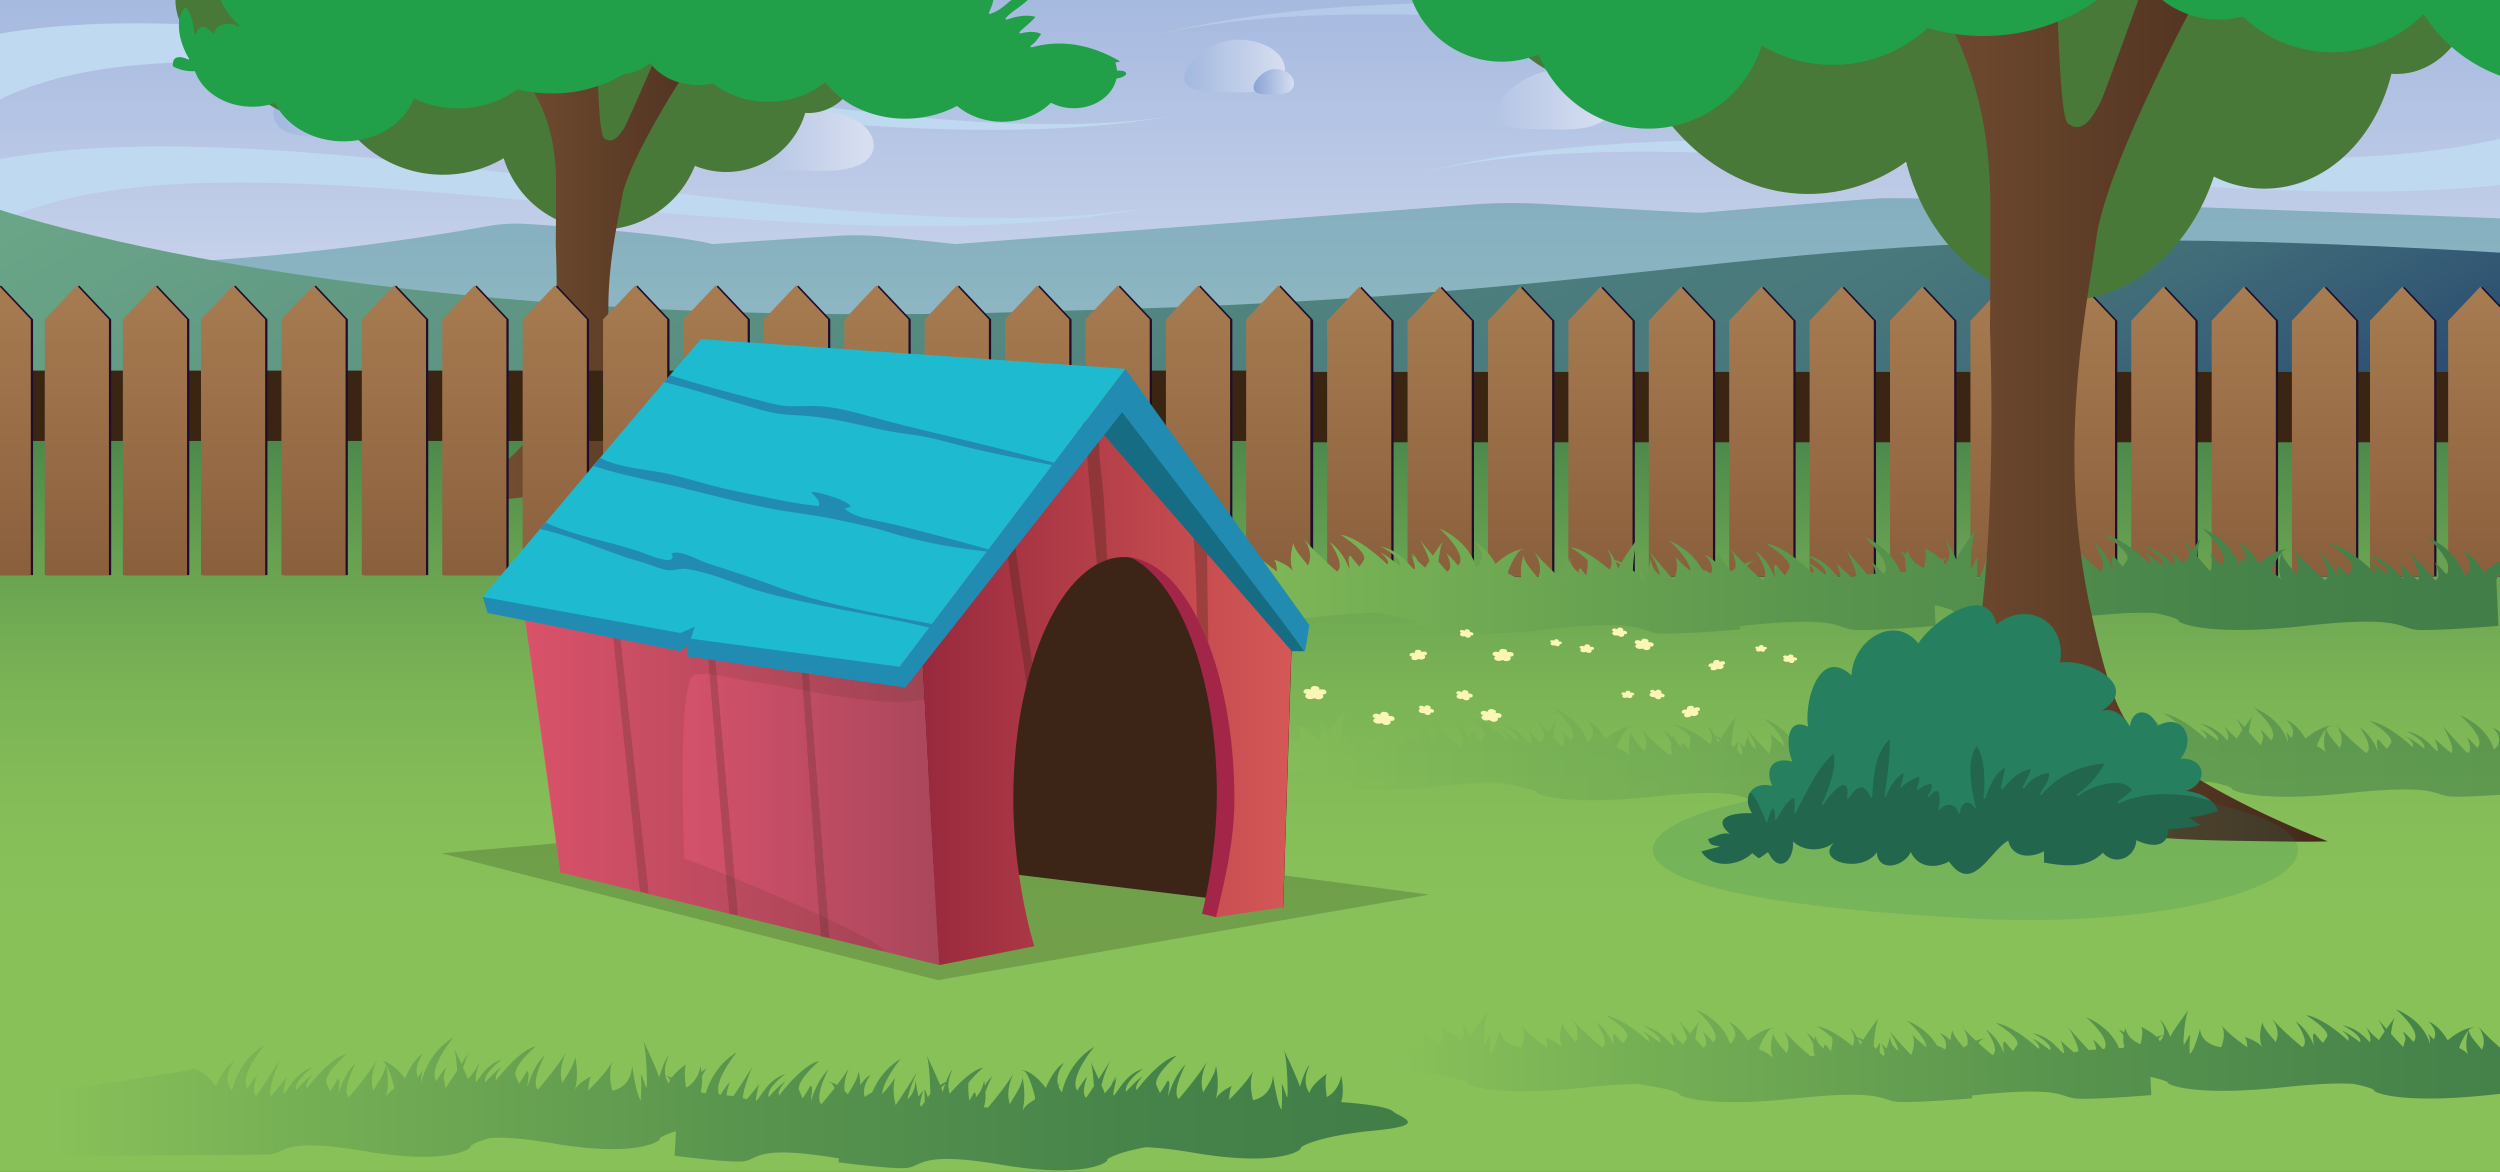 <svg id="Layer_1" data-name="Layer 1" xmlns="http://www.w3.org/2000/svg" xmlns:xlink="http://www.w3.org/1999/xlink" width="1920" height="900" viewBox="0 0 1920 900">
  <rect x="0" y="0" width="1920" height="900" fill="#333333" stroke="none"/>
  <defs>
    <style>
      .cls-1 {
        fill: none;
      }

      .cls-2 {
        clip-path: url(#clip-path);
      }

      .cls-3 {
        fill: url(#linear-gradient);
      }

      .cls-4, .cls-5 {
        fill: #bfd9f1;
      }

      .cls-5 {
        opacity: 0.56;
      }

      .cls-6 {
        fill: url(#linear-gradient-2);
      }

      .cls-7 {
        fill: url(#linear-gradient-3);
      }

      .cls-8 {
        fill: url(#linear-gradient-4);
      }

      .cls-9 {
        fill: url(#linear-gradient-5);
      }

      .cls-10 {
        fill: url(#linear-gradient-6);
      }

      .cls-11 {
        fill: url(#linear-gradient-7);
      }

      .cls-12 {
        fill: url(#linear-gradient-8);
      }

      .cls-13 {
        fill: #207d78;
        opacity: 0.36;
      }

      .cls-14 {
        fill: url(#linear-gradient-9);
      }

      .cls-15 {
        fill: #487939;
      }

      .cls-16 {
        fill: url(#linear-gradient-10);
      }

      .cls-17 {
        fill: #229f49;
      }

      .cls-18 {
        fill: #392512;
      }

      .cls-19 {
        fill: #1c0e2c;
      }

      .cls-20 {
        fill: url(#linear-gradient-11);
      }

      .cls-21 {
        fill: url(#linear-gradient-12);
      }

      .cls-22 {
        fill: url(#linear-gradient-13);
      }

      .cls-23 {
        fill: url(#linear-gradient-14);
      }

      .cls-24 {
        fill: url(#linear-gradient-15);
      }

      .cls-25 {
        fill: url(#linear-gradient-16);
      }

      .cls-26 {
        fill: url(#linear-gradient-17);
      }

      .cls-27 {
        fill: url(#linear-gradient-18);
      }

      .cls-28 {
        fill: url(#linear-gradient-19);
      }

      .cls-29 {
        fill: url(#linear-gradient-20);
      }

      .cls-30 {
        fill: url(#linear-gradient-21);
      }

      .cls-31 {
        fill: url(#linear-gradient-22);
      }

      .cls-32 {
        fill: url(#linear-gradient-23);
      }

      .cls-33 {
        fill: url(#linear-gradient-24);
      }

      .cls-34 {
        fill: url(#linear-gradient-25);
      }

      .cls-35 {
        fill: url(#linear-gradient-26);
      }

      .cls-36 {
        fill: url(#linear-gradient-27);
      }

      .cls-37 {
        fill: url(#linear-gradient-28);
      }

      .cls-38 {
        fill: url(#linear-gradient-29);
      }

      .cls-39 {
        fill: url(#linear-gradient-30);
      }

      .cls-40 {
        fill: url(#linear-gradient-31);
      }

      .cls-41 {
        fill: url(#linear-gradient-32);
      }

      .cls-42 {
        fill: url(#linear-gradient-33);
      }

      .cls-43 {
        fill: url(#linear-gradient-34);
      }

      .cls-44 {
        fill: url(#linear-gradient-35);
      }

      .cls-45 {
        fill: url(#linear-gradient-36);
      }

      .cls-46 {
        fill: url(#linear-gradient-37);
      }

      .cls-47 {
        fill: url(#linear-gradient-38);
      }

      .cls-48 {
        fill: url(#linear-gradient-39);
      }

      .cls-49 {
        fill: url(#linear-gradient-40);
      }

      .cls-50 {
        fill: url(#linear-gradient-41);
      }

      .cls-51 {
        fill: url(#linear-gradient-42);
      }

      .cls-52 {
        fill: url(#linear-gradient-43);
      }

      .cls-53 {
        fill: url(#linear-gradient-44);
      }

      .cls-54 {
        fill: url(#linear-gradient-45);
      }

      .cls-55 {
        fill: url(#linear-gradient-46);
      }

      .cls-56 {
        opacity: 0.57;
      }

      .cls-57 {
        fill: url(#linear-gradient-47);
      }

      .cls-58 {
        fill: url(#linear-gradient-48);
      }

      .cls-59 {
        fill: url(#linear-gradient-49);
      }

      .cls-60 {
        fill: url(#linear-gradient-50);
      }

      .cls-61 {
        fill: url(#linear-gradient-51);
      }

      .cls-62 {
        fill: url(#linear-gradient-52);
      }

      .cls-63 {
        fill: url(#linear-gradient-53);
      }

      .cls-64 {
        fill: url(#linear-gradient-54);
      }

      .cls-65 {
        fill: url(#linear-gradient-55);
      }

      .cls-66 {
        fill: url(#linear-gradient-56);
      }

      .cls-67, .cls-68 {
        fill: #267f5f;
      }

      .cls-67, .cls-71 {
        opacity: 0.17;
      }

      .cls-69 {
        fill: #182d25;
      }

      .cls-69, .cls-77 {
        opacity: 0.31;
      }

      .cls-70 {
        fill: #fbf5b6;
      }

      .cls-72 {
        fill: url(#linear-gradient-57);
      }

      .cls-73 {
        fill: url(#linear-gradient-58);
      }

      .cls-74 {
        opacity: 0.12;
        fill: url(#linear-gradient-59);
      }

      .cls-75 {
        fill: #a32547;
      }

      .cls-76 {
        fill: url(#linear-gradient-60);
      }

      .cls-78 {
        fill: url(#linear-gradient-61);
      }

      .cls-79 {
        fill: url(#linear-gradient-62);
      }

      .cls-80 {
        fill: url(#linear-gradient-63);
      }

      .cls-81 {
        fill: #166c83;
      }

      .cls-82 {
        opacity: 0.21;
      }

      .cls-83 {
        fill: url(#linear-gradient-64);
      }

      .cls-84 {
        fill: url(#linear-gradient-65);
      }

      .cls-85 {
        fill: url(#linear-gradient-66);
      }

      .cls-86 {
        fill: url(#linear-gradient-67);
      }

      .cls-87 {
        fill: url(#linear-gradient-68);
      }

      .cls-88 {
        fill: url(#linear-gradient-69);
      }

      .cls-89 {
        fill: url(#linear-gradient-70);
      }

      .cls-90 {
        fill: url(#linear-gradient-71);
      }

      .cls-91 {
        fill: #218bb1;
      }

      .cls-92 {
        fill: #1ebad0;
      }
    </style>
    <clipPath id="clip-path">
      <rect class="cls-1" width="1920" height="900"/>
    </clipPath>
    <linearGradient id="linear-gradient" x1="960" y1="-185.44" x2="960" y2="309.04" gradientUnits="userSpaceOnUse">
      <stop offset="0.01" stop-color="#89a4d5"/>
      <stop offset="1" stop-color="#d7def0"/>
    </linearGradient>
    <linearGradient id="linear-gradient-2" x1="210.01" y1="73.07" x2="335.38" y2="73.07" gradientUnits="userSpaceOnUse">
      <stop offset="0" stop-color="#a2b8df"/>
      <stop offset="1" stop-color="#d7def0"/>
    </linearGradient>
    <linearGradient id="linear-gradient-3" x1="296.16" y1="92.55" x2="346.48" y2="92.55" xlink:href="#linear-gradient"/>
    <linearGradient id="linear-gradient-4" x1="1148.91" y1="76.67" x2="1238.63" y2="76.67" gradientUnits="userSpaceOnUse">
      <stop offset="0" stop-color="#b4c5e5"/>
      <stop offset="0.93" stop-color="#d7def0"/>
    </linearGradient>
    <linearGradient id="linear-gradient-5" x1="581.28" y1="108.42" x2="671.01" y2="108.42" xlink:href="#linear-gradient-4"/>
    <linearGradient id="linear-gradient-6" x1="909.46" y1="50.73" x2="986.92" y2="50.73" xlink:href="#linear-gradient-2"/>
    <linearGradient id="linear-gradient-7" x1="962.69" y1="62.77" x2="993.78" y2="62.77" xlink:href="#linear-gradient"/>
    <linearGradient id="linear-gradient-8" x1="960" y1="912.79" x2="960" y2="305.57" gradientUnits="userSpaceOnUse">
      <stop offset="0.32" stop-color="#89c159"/>
      <stop offset="0.48" stop-color="#85bd58"/>
      <stop offset="0.64" stop-color="#7ab355"/>
      <stop offset="0.8" stop-color="#67a151"/>
      <stop offset="0.95" stop-color="#4c884b"/>
      <stop offset="1" stop-color="#417e48"/>
    </linearGradient>
    <linearGradient id="linear-gradient-9" x1="683.5" y1="-238.2" x2="1224.48" y2="698.81" gradientUnits="userSpaceOnUse">
      <stop offset="0.02" stop-color="#6aa587"/>
      <stop offset="0.59" stop-color="#4c7d7d"/>
      <stop offset="0.7" stop-color="#49797c"/>
      <stop offset="0.82" stop-color="#406c79"/>
      <stop offset="0.93" stop-color="#315673"/>
      <stop offset="1" stop-color="#26476f"/>
    </linearGradient>
    <linearGradient id="linear-gradient-10" x1="-8199.31" y1="158.34" x2="-7871.96" y2="158.34" gradientTransform="matrix(-1, 0, 0, 1, -7582.25, 0)" gradientUnits="userSpaceOnUse">
      <stop offset="0" stop-color="#3c2417"/>
      <stop offset="1" stop-color="#8a5f3c"/>
    </linearGradient>
    <linearGradient id="linear-gradient-11" x1="982.13" y1="442.7" x2="982.13" y2="220.25" gradientUnits="userSpaceOnUse">
      <stop offset="0" stop-color="#8a5f3c"/>
      <stop offset="1" stop-color="#a87c51"/>
    </linearGradient>
    <linearGradient id="linear-gradient-12" x1="1043.89" y1="442.7" x2="1043.89" y2="220.25" xlink:href="#linear-gradient-11"/>
    <linearGradient id="linear-gradient-13" x1="1105.64" y1="442.7" x2="1105.64" y2="220.25" xlink:href="#linear-gradient-11"/>
    <linearGradient id="linear-gradient-14" x1="1167.4" y1="442.7" x2="1167.4" y2="220.25" xlink:href="#linear-gradient-11"/>
    <linearGradient id="linear-gradient-15" x1="1229.15" y1="442.7" x2="1229.15" y2="220.25" xlink:href="#linear-gradient-11"/>
    <linearGradient id="linear-gradient-16" x1="1290.91" y1="442.7" x2="1290.91" y2="220.25" xlink:href="#linear-gradient-11"/>
    <linearGradient id="linear-gradient-17" x1="1352.67" y1="442.7" x2="1352.67" y2="220.25" xlink:href="#linear-gradient-11"/>
    <linearGradient id="linear-gradient-18" x1="1414.42" y1="442.7" x2="1414.42" y2="220.25" xlink:href="#linear-gradient-11"/>
    <linearGradient id="linear-gradient-19" x1="1476.18" y1="442.7" x2="1476.18" y2="220.25" xlink:href="#linear-gradient-11"/>
    <linearGradient id="linear-gradient-20" x1="1537.93" y1="442.7" x2="1537.93" y2="220.25" xlink:href="#linear-gradient-11"/>
    <linearGradient id="linear-gradient-21" x1="1599.69" y1="442.7" x2="1599.69" y2="220.25" xlink:href="#linear-gradient-11"/>
    <linearGradient id="linear-gradient-22" x1="1661.44" y1="442.7" x2="1661.44" y2="220.25" xlink:href="#linear-gradient-11"/>
    <linearGradient id="linear-gradient-23" x1="1723.2" y1="442.7" x2="1723.2" y2="220.25" xlink:href="#linear-gradient-11"/>
    <linearGradient id="linear-gradient-24" x1="1784.82" y1="442.7" x2="1784.82" y2="220.25" xlink:href="#linear-gradient-11"/>
    <linearGradient id="linear-gradient-25" x1="1844.82" y1="442.7" x2="1844.82" y2="220.25" xlink:href="#linear-gradient-11"/>
    <linearGradient id="linear-gradient-26" x1="1904.82" y1="442.7" x2="1904.82" y2="220.25" xlink:href="#linear-gradient-11"/>
    <linearGradient id="linear-gradient-27" x1="179.01" y1="441.7" x2="179.01" y2="219.25" xlink:href="#linear-gradient-11"/>
    <linearGradient id="linear-gradient-28" x1="119.01" y1="441.7" x2="119.01" y2="219.25" xlink:href="#linear-gradient-11"/>
    <linearGradient id="linear-gradient-29" x1="59.01" y1="441.7" x2="59.01" y2="219.25" xlink:href="#linear-gradient-11"/>
    <linearGradient id="linear-gradient-30" x1="-0.99" y1="441.7" x2="-0.99" y2="219.25" xlink:href="#linear-gradient-11"/>
    <linearGradient id="linear-gradient-31" x1="240.76" y1="441.7" x2="240.76" y2="219.25" xlink:href="#linear-gradient-11"/>
    <linearGradient id="linear-gradient-32" x1="302.52" y1="441.7" x2="302.52" y2="219.25" xlink:href="#linear-gradient-11"/>
    <linearGradient id="linear-gradient-33" x1="364.27" y1="441.7" x2="364.27" y2="219.25" xlink:href="#linear-gradient-11"/>
    <linearGradient id="linear-gradient-34" x1="426.03" y1="441.7" x2="426.03" y2="219.25" xlink:href="#linear-gradient-11"/>
    <linearGradient id="linear-gradient-35" x1="487.79" y1="441.7" x2="487.79" y2="219.25" xlink:href="#linear-gradient-11"/>
    <linearGradient id="linear-gradient-36" x1="549.54" y1="441.7" x2="549.54" y2="219.25" xlink:href="#linear-gradient-11"/>
    <linearGradient id="linear-gradient-37" x1="611.3" y1="441.7" x2="611.3" y2="219.25" xlink:href="#linear-gradient-11"/>
    <linearGradient id="linear-gradient-38" x1="673.05" y1="441.7" x2="673.05" y2="219.25" xlink:href="#linear-gradient-11"/>
    <linearGradient id="linear-gradient-39" x1="734.81" y1="441.7" x2="734.81" y2="219.25" xlink:href="#linear-gradient-11"/>
    <linearGradient id="linear-gradient-40" x1="796.56" y1="441.7" x2="796.56" y2="219.25" xlink:href="#linear-gradient-11"/>
    <linearGradient id="linear-gradient-41" x1="858.32" y1="441.7" x2="858.32" y2="219.25" xlink:href="#linear-gradient-11"/>
    <linearGradient id="linear-gradient-42" x1="920.07" y1="441.7" x2="920.07" y2="219.25" xlink:href="#linear-gradient-11"/>
    <linearGradient id="linear-gradient-43" x1="981.69" y1="441.7" x2="981.69" y2="219.25" xlink:href="#linear-gradient-11"/>
    <linearGradient id="linear-gradient-44" x1="1564.4" y1="429.59" x2="1564.43" y2="429.59" gradientUnits="userSpaceOnUse">
      <stop offset="0.03" stop-color="#89c159"/>
      <stop offset="0.2" stop-color="#77b155"/>
      <stop offset="0.52" stop-color="#5a954e"/>
      <stop offset="0.8" stop-color="#47844a"/>
      <stop offset="1" stop-color="#417e48"/>
    </linearGradient>
    <linearGradient id="linear-gradient-45" x1="978.21" y1="429.68" x2="978.24" y2="429.68" xlink:href="#linear-gradient-44"/>
    <linearGradient id="linear-gradient-46" x1="816.76" y1="446.05" x2="1929.72" y2="446.05" xlink:href="#linear-gradient-44"/>
    <linearGradient id="linear-gradient-47" x1="1614.33" y1="564.5" x2="1614.36" y2="564.5" xlink:href="#linear-gradient-44"/>
    <linearGradient id="linear-gradient-48" x1="1076.9" y1="564.91" x2="1076.93" y2="564.91" xlink:href="#linear-gradient-44"/>
    <linearGradient id="linear-gradient-49" x1="928.87" y1="578.98" x2="1949.26" y2="578.98" xlink:href="#linear-gradient-44"/>
    <linearGradient id="linear-gradient-50" x1="1723.59" y1="796.28" x2="1723.62" y2="796.28" xlink:href="#linear-gradient-44"/>
    <linearGradient id="linear-gradient-51" x1="1186.16" y1="796.68" x2="1186.19" y2="796.68" xlink:href="#linear-gradient-44"/>
    <linearGradient id="linear-gradient-52" x1="1038.13" y1="810.75" x2="2058.52" y2="810.75" xlink:href="#linear-gradient-44"/>
    <linearGradient id="linear-gradient-53" x1="454.18" y1="826.61" x2="454.2" y2="826.61" xlink:href="#linear-gradient-44"/>
    <linearGradient id="linear-gradient-54" x1="946.3" y1="833.87" x2="946.32" y2="833.87" xlink:href="#linear-gradient-44"/>
    <linearGradient id="linear-gradient-55" x1="-1.38" y1="847.77" x2="1081.24" y2="847.77" xlink:href="#linear-gradient-44"/>
    <linearGradient id="linear-gradient-56" x1="-9416.71" y1="195.8" x2="-8889.84" y2="195.8" xlink:href="#linear-gradient-10"/>
    <linearGradient id="linear-gradient-57" x1="248.75" y1="526.49" x2="992.09" y2="526.49" gradientUnits="userSpaceOnUse">
      <stop offset="0" stop-color="#3c2417"/>
      <stop offset="1" stop-color="#3c2417"/>
    </linearGradient>
    <linearGradient id="linear-gradient-58" x1="399.94" y1="509.28" x2="849.81" y2="509.28" gradientUnits="userSpaceOnUse">
      <stop offset="0" stop-color="#ef5876"/>
      <stop offset="1" stop-color="#8e4050"/>
    </linearGradient>
    <linearGradient id="linear-gradient-59" x1="399.94" y1="504.05" x2="849.81" y2="504.05" xlink:href="#linear-gradient-57"/>
    <linearGradient id="linear-gradient-60" x1="708.35" y1="535.72" x2="992.09" y2="535.72" gradientUnits="userSpaceOnUse">
      <stop offset="0" stop-color="#98293d"/>
      <stop offset="1" stop-color="#d55856"/>
    </linearGradient>
    <linearGradient id="linear-gradient-61" x1="782.35" y1="385.28" x2="1010.93" y2="385.28" xlink:href="#linear-gradient-57"/>
    <linearGradient id="linear-gradient-62" x1="875.53" y1="449.13" x2="1051.85" y2="449.13" xlink:href="#linear-gradient-57"/>
    <linearGradient id="linear-gradient-63" x1="708.35" y1="471.42" x2="992.09" y2="471.42" xlink:href="#linear-gradient-57"/>
    <linearGradient id="linear-gradient-64" x1="478.75" y1="637.45" x2="478.79" y2="637.45" xlink:href="#linear-gradient-57"/>
    <linearGradient id="linear-gradient-65" x1="468.37" y1="680.54" x2="497.57" y2="680.54" xlink:href="#linear-gradient-57"/>
    <linearGradient id="linear-gradient-66" x1="399.94" y1="572.13" x2="849.81" y2="572.13" xlink:href="#linear-gradient-57"/>
    <linearGradient id="linear-gradient-67" x1="468.37" y1="574.85" x2="498.18" y2="574.85" xlink:href="#linear-gradient-57"/>
    <linearGradient id="linear-gradient-68" x1="399.94" y1="585.9" x2="849.81" y2="585.9" xlink:href="#linear-gradient-57"/>
    <linearGradient id="linear-gradient-69" x1="542.83" y1="595.58" x2="567.03" y2="595.58" xlink:href="#linear-gradient-57"/>
    <linearGradient id="linear-gradient-70" x1="399.94" y1="597.18" x2="849.81" y2="597.18" xlink:href="#linear-gradient-57"/>
    <linearGradient id="linear-gradient-71" x1="615.15" y1="612.44" x2="637.13" y2="612.44" xlink:href="#linear-gradient-57"/>
  </defs>
  <g id="SC_11">
    <g class="cls-2">
      <rect class="cls-3" y="-185.44" width="1920" height="494.47"/>
      <path class="cls-4" d="M905.81,154.64c-232.5,54.16-679-84-922.88-28.93l-2.23,55C154.66,71.92,603.2,224.33,905.81,154.64Z"/>
      <path class="cls-4" d="M1079.75,135.72c230.12-63.53,681.88,56.47,923.29-8.47V72.19C1833.63,188,1379.29,53.84,1079.75,135.72Z"/>
      <path class="cls-5" d="M874.21,30.24c230.12-63.53,681.89,56.47,923.3-8.47V-33.29C1628.1,82.48,1173.75-51.64,874.21,30.24Z"/>
      <path class="cls-4" d="M915.13,86.52C681,132.93,239.26-20-6.28,27l-4,54.91C167.15-21.1,610.38,146.12,915.13,86.52Z"/>
      <g>
        <path class="cls-6" d="M334.91,73c-3.41-17.75-26.5-32.73-59.19-32.73s-68.51,31.46-65.53,49.29c3.17,19,36.12,15.17,65.53,16.18C321,107.3,338.58,92.08,334.91,73Z"/>
        <path class="cls-7" d="M346.29,92.52c-1.37-8.59-10.64-15.85-23.76-15.85S295,91.91,296.23,100.54c1.27,9.21,14.5,7.34,26.3,7.83C340.69,109.12,347.76,101.75,346.29,92.52Z"/>
      </g>
      <path class="cls-8" d="M1238.3,76.63c-2.44-12.35-19-22.77-42.36-22.77s-49,21.89-46.91,34.3c2.27,13.24,25.86,10.55,46.91,11.25C1228.32,100.49,1240.92,89.9,1238.3,76.63Z"/>
      <path class="cls-9" d="M670.67,108.39c-2.44-12.36-19-22.78-42.36-22.78s-49,21.89-46.9,34.3c2.27,13.24,25.85,10.55,46.9,11.25C660.69,132.24,673.3,121.65,670.67,108.39Z"/>
      <g>
        <path class="cls-10" d="M986.63,50.7c-2.11-11-16.37-20.23-36.57-20.23s-42.33,19.44-40.49,30.46c2,11.75,22.32,9.37,40.49,10C978,71.88,988.9,62.48,986.63,50.7Z"/>
        <path class="cls-11" d="M993.66,62.75C992.82,57.44,987.09,53,979,53s-17,9.41-16.25,14.74c.79,5.69,9,4.54,16.25,4.84C990.2,73,994.57,68.45,993.66,62.75Z"/>
      </g>
      <rect class="cls-12" y="305.57" width="1920" height="607.22"/>
      <path class="cls-13" d="M-43.45,200.18s168,18.09,418.6-26.6A125,125,0,0,1,404.46,172c33,2.08,109.72,7.58,142.8,15.43l93.65-6.21a239.5,239.5,0,0,1,40.38.72l52.85,5.49,394.74-30.25a428.62,428.62,0,0,1,59.22-.41c41.78,2.62,113.73,7,119.33,6.54,7.92-.64,105.51-9,136.19-11,28.92-1.92,480.1,15.52,480.1,15.52l.51,70.47L-43.45,247.39Z"/>
      <path class="cls-14" d="M-5.21,159.43S270.37,258,807.85,238.87c540.31-12.17,542.92-79.23,1118.43-44.47l2,98L-5.21,288.87Z"/>
      <path class="cls-15" d="M690-20.86l-.88-.05v-.48a60.76,60.76,0,0,0-1-11.2c1.15-.28,2.33-.6,3.51-1,10.08-3.26,17.14-9.34,15.77-13.57s-10.65-5-20.73-1.76c-1.2.39-2.36.82-3.46,1.28A60.78,60.78,0,0,0,639.47-81.1,47.81,47.81,0,0,0,646-105.3a48,48,0,0,0-20.4-39.29c4.4-7.2,5.65-14.08,2.63-16.37-3.4-2.6-11,1.6-17.27,9.41a48.16,48.16,0,0,0-13-1.77A47.87,47.87,0,0,0,561.12-136a35.57,35.57,0,0,0-30.53-17.29,35.59,35.59,0,0,0-10.18,1.48,116.39,116.39,0,0,0-60.24-59.1c1.15-4.92.54-9.1-1.59-9.8s-4.91,2.14-6.89,6.56A114.28,114.28,0,0,0,433-218.79c.42-1,.82-2.12,1.19-3.24,3.29-10.07,2.53-19.36-1.7-20.74s-10.32,5.66-13.61,15.73a42.84,42.84,0,0,0-1.65,6.84q-1.27,0-2.55,0a116.77,116.77,0,0,0-13.17.74c-.24-5.59-2.22-9.94-4.63-9.94-2.57,0-4.65,5-4.65,11.09v.28a116.14,116.14,0,0,0-78.74,57.15,35.3,35.3,0,0,0-14.76-3.2A35.61,35.61,0,0,0,263.28-132a45.05,45.05,0,0,0-22.82-6.17,45.15,45.15,0,0,0-16.41,3.06c-1.9-6.59-5.54-11.21-8.4-10.51-3,.76-4.05,7.23-2.26,14.46.14.56.29,1.1.45,1.64a45.27,45.27,0,0,0-6.63,5.89c-.18-.3-.37-.61-.57-.91-4.06-6.24-9.48-9.92-12.1-8.21s-1.45,8.16,2.61,14.4a30.6,30.6,0,0,0,3.3,4.22,45.14,45.14,0,0,0-5.29,21.28,45.15,45.15,0,0,0,5.39,21.47,34.48,34.48,0,0,0-16.18,29.26c0,.22,0,.45,0,.67a42.77,42.77,0,0,0-7.56-.67,41.83,41.83,0,0,0-23.32,7c-.45-.4-.93-.8-1.44-1.18-4.86-3.71-10.07-5.06-11.63-3S141.5-32.7,146.27-29a42.21,42.21,0,0,0-5.8,7.73c-4.1-2.47-8-3.15-9.3-1.43-1.5,2,1,6.39,5.5,10A42.15,42.15,0,0,0,134.76-.08,42.07,42.07,0,0,0,176.82,42c1.19,0,2.36,0,3.52-.15a61.54,61.54,0,0,0,79.54,45.45,92.1,92.1,0,0,0,80.28,46.9,91.64,91.64,0,0,0,46.69-12.69,77.94,77.94,0,0,0,146.83,5.81A63.14,63.14,0,0,0,618.4,86.71q1.26.09,2.52.09a37.53,37.53,0,0,0,33.91-53.5A61,61,0,0,0,683.09,5.07c1.68.23,3.41.41,5.18.53,17.38,1.15,31.87-3.84,32.35-11.14S707.4-19.71,690-20.86Z"/>
      <path class="cls-16" d="M394.72,49.54C420,77.94,427.13,110,427,140c0,11.66.07,29.66-.19,47.44.54,13.57.8,27.15.68,40.73-.22,23.72-1.39,47.63-4.58,71.22a68.59,68.59,0,0,1-8.84,25.67c-4.83,8.23-11.36,15.76-18.44,22.76A242.15,242.15,0,0,1,367,371.38a79.07,79.07,0,0,1-21.19,10.92c.76.7,2.49,1,3.5,1.19,10.6,2.06,21.84,1.65,32.56.62C394,383,406,381.27,418,379.74c11.26-1.43,22.51-2.28,33.74-.23,5.72,1,11.27,2.57,16.89,3.9a168.67,168.67,0,0,0,17.11,3c24.89,3.27,50.17,3.29,75.3,3.6,9,.12,18.07.26,27.09,0-13.23-4.3-36-12.24-56.82-22.23-36.35-17.4-43.24-18.19-56.72-70.59-16.08-62.43-1.56-117.8,3.11-145.68s44.78-89.92,44.78-89.92l94.62-48.38L604.21-.42S540,33.23,533,30.61s16.36-42.07,16.36-42.07l-14.8-15.78S481.82,94.7,479.61,97.92s-7.79,13.67-15.58,8.41-5.84-168.81-5.84-168.81L417.69-50.9s3.51,70.47-.78,74.67-53.73-31-56.84-37.87,4.67-54.69,4.67-54.69l-10.13-4.73s-2.73,44.18-7,48.38S311.78-48.8,311.78-48.8l-8.57,18.92S369.41,21.14,394.72,49.54Z"/>
      <path class="cls-17" d="M857.83,54.23A23.32,23.32,0,0,0,856.57,48a22.76,22.76,0,0,0,3.67-.87c-19.7-11.56-43-17.63-67.71-10.84-.79.21-1.52-.75-.84-1.21,3.64-2.44,5.56-5.77,7.95-9-4.82-2.34-10.45-1.76-15.65-.43a.74.74,0,0,1-.83-1.19c3.9-3.92,8.64-7.28,12.1-11.5-7.38-2-14.92-.35-21.94,2.07-.68.24-1.35-.55-1-1,6-7.14,17.9-11.54,21-20.18-7.66,0-13.19,3.34-18.51,7.76-4.31,3.59-8.46,7.25-14.35,9-.54.16-1.21-.36-1-.82a42.79,42.79,0,0,0,2.66-6.64c.45-1.6,1.83-6,.31-7.48s-7.14-1-9.4-.57a21.74,21.74,0,0,0-7.34,3.05.72.72,0,0,1-1.06-.88c2.66-4.88,4.61-12.19-.81-16.38-6.1-4.72-15.12-.49-20.41,3a.85.85,0,0,1-1.16-.13c-4.69-7.16-10.25-23.74-23.47-16.49a.87.87,0,0,1-1.27-.61c-.32-3.14-3.28-5.25-4.93-7.92A28.23,28.23,0,0,0,678.88-31.2c-.54.71-1.8.24-1.59-.55,1.91-7.38,3.79-14.8,4.19-22.36.38-7.08-.25-15.81-7.41-20.61-12.31,16.26-2.89,35.32-6.88,53.06-.17.76-1.33.55-1.61,0-3.51-6.9-12.57-4.69-17.8-.57-.62.48-1.62,0-1.41-.68.59-2,.26-4,.72-6-7.07,1.28-13,4.66-18.51,8.45-.72.49-1.86-.13-1.35-.86,3.2-4.57,6.95-9,9-14a20.91,20.91,0,0,0,1-2.95c.41-1.61,1.24-3-.8-3.57-2.35-.68-5.73,0-7.88.87-8.33,3.15-13,10.9-19.2,16.13a1,1,0,0,1-1.47-.32A61.65,61.65,0,0,1,606.06-37c-.2-2.92-.16-5.93-1-8.81-2.18-7.9-12.84-10.47-21.11-12.46-.48-.11-.88-.68-.52-1.06,2.31-2.49,4.3-5.17,4.52-8.39a10.47,10.47,0,0,0,0-1.77c-.23-1.07-1-1.49-2.19-1.28a16.26,16.26,0,0,0-6.63.13c-.71.14-1.41-.51-1-1.06,3.34-4.32,15.55-11.29,10-17-4.64-4.78-16.43-1.34-21.66,1.14-.88.42-1.62-.52-1-1.1,4.11-4.1,9.74-7.38,12.31-12.37-9.36-3-19.2-2.17-28.37,1.07-.82.3-1.65-.46-1-1.06,3.32-3,4.91-7,7-10.63-9.79-2.7-19.35,3.12-27.32,7.25-.79.42-1.49-.49-.94-1,6.25-6,12.89-12.28,15.54-20.08a29.69,29.69,0,0,0-18.73,8.6c-.57.54-1.58-.16-1.17-.75a24.1,24.1,0,0,0,4.12-12.51,34.91,34.91,0,0,0-9.24,9.6.82.82,0,0,1-1.36-.15c-3.08-7-4.11-14.79-9-21.21-12.46,11.68-2.47,28.7-.34,42.11h0l0,.15c.09.61-1.06.68-1.26.14-2.21-6-11.57-9-18.21-10.29-6.47-1.27-16.42-2.2-21.23,2.6a.77.77,0,0,1-1.16-.26c-.54-2-1.33-5.31-4.23-5.86-1.94-.37-4,.85-5.41,1.79a41.23,41.23,0,0,0-8.23,7.78c-.41.48-1.49.37-1.44-.32.59-9.74,2.46-19.39,2.61-29.14s-1.3-20.43-9.3-28.16c-19.9,19.29-7.86,45.61-3.59,67.74.14.75-1.08,1-1.38.32-2.85-7.13-7-16.88-18.33-13.75a.78.78,0,0,1-.78-.26c-4.83-6.21-13.84-1.24-18.07,2.81-.48.47-1.57,0-1.28-.62,1.46-3,.39-5.74,0-8.75a30.74,30.74,0,0,0-16.86,8.5c-.6.59-1.61-.17-1.23-.79,5.3-8.62,12.16-16.62,16.17-25.76,1.81-4.14,4-10,2.4-14.43-.53-1.48-.88-1-2.58-.52-1.24.38-2.47.8-3.67,1.26a54.4,54.4,0,0,0-6.68,3.14c-17.12,9.46-26.38,25.48-38.47,38.71-.51.56-1.5.24-1.35-.47.45-2.09,1-5.27-1.62-6.61-1.75-.9-4.16-.54-6-.14a35.4,35.4,0,0,0-12.43,5.6c-.58.4-1.5,0-1.3-.62,1-3.16.16-6.58,0-9.81-7.81-.17-13.67,5.77-16.67,11.2-.35.63-1.52.29-1.51-.34.09-13.09,3-27-3.6-39.33-11.31,13.48-17,30-15.05,46.4.07.63-.91.81-1.39.48-8.4-5.92-21.35-9-28.6-.14a.93.93,0,0,1-1.28.14c-5.49-5-12-2.58-15.8,2.51a.91.91,0,0,1-1.4,0c-1.4-1.88-3.65-3.22-5.63-4.68-4.17,4-5.86,9.33-7.82,14.24-.24.6-1.38.68-1.57,0-2.19-7.95-2.91-16.12-4.48-24.16-1.48-7.56-3.57-15.64-9.56-21.69-12,17.37-3.1,40.77,5.92,57.71.36.68-.56,1.34-1.27.81a33.39,33.39,0,0,0-7.37-3.9c-1.34,6.86,2.5,13.15,6.5,19,.47.68-.59,1.28-1.26.8-3-2.15-11-7.35-13.91-2.42-2.22,3.71-.53,9.22,1.88,12.56,5.38,7.48,15.61,12.4,24.74,16.21.87.37.21,1.33-.62,1.22-4.93-.69-10.27-.67-14.72,1.48-4.65,2.25-6.82,6.2-7.77,10.42a.88.88,0,0,1-1.46.16c-1.13-2.11-3.46-2.69-5.53-3.84-3.57,4.22-4.66,9-4.73,14.11,0,.77-1.26.85-1.55.18-2.94-6.91-4.23-14.24-7-21.2a32,32,0,0,0-5.16-9.22c-.55-.63-3-3.47-4-3.31s-2.4,2.66-2.88,3.4c-3.76,5.79-4.08,12.81-3.25,19.22,1.7,13,8.14,27.52,19.33,37,.59.5-.16,1.27-.89.95-7.13-3.2-15.88-2.36-18.17,4.93-.16.51-.92.5-1.26.13-1.61-1.79-3.85-4.12-6.71-4.52-3.78-.53-5.2,2.86-5.94,5.26-.2.64-1.19.42-1.27-.14-.9-6.05-1.55-12.54-5-18-.36-.58-.81-1.63-1.51-1.94-.88-.39-.92,0-1.59.81a14.93,14.93,0,0,0-2,3.2,20.28,20.28,0,0,0-1.7,6.73c-.88,9.6,2.54,19.89,7.6,28.46.21.36-.23.79-.68.57C140,43.57,134,42.37,132.89,47.74a9.23,9.23,0,0,0-.09,3.19,31.2,31.2,0,0,0,15.09,3.78c.61,0,1.22,0,1.83-.05,5.56,15.77,23.15,27.3,44,27.3a53.9,53.9,0,0,0,17.54-2.88c8.34,17.28,28.74,29.48,52.58,29.48,25.42,0,46.93-13.87,54.08-33a77.29,77.29,0,0,0,33.92,7.64c17.44,0,33.33-5.53,45.24-14.59a112.73,112.73,0,0,0,26.67,3.17,107.46,107.46,0,0,0,55-14.65,40.14,40.14,0,0,0,20.42-8.71A41.57,41.57,0,0,0,516,61.28a51.66,51.66,0,0,0,31.48,2.77,62.55,62.55,0,0,0,14.3,8.46c24.49,10.49,53.56,6,72-9.45a68.9,68.9,0,0,0,28.08,21.35c24.1,10.33,51.95,8.38,73.15-3.09A49,49,0,0,0,747.44,89c20.66,8.85,45.44,4.19,59.64-10.11.78.4,1.58.79,2.41,1.14,16.26,7,36.26,1.7,44.67-11.76a24.1,24.1,0,0,0,3.21-7.87c4.51-.74,7.82-2.57,7.48-4.16C864.56,54.8,861.59,54,857.83,54.23Z"/>
      <rect class="cls-18" x="958.33" y="285.62" width="978.16" height="54.04"/>
      <g>
        <polygon class="cls-19" points="1008.5 442.7 959.22 442.7 959.22 246.32 983.86 220.25 1008.5 246.32 1008.5 442.7"/>
        <polygon class="cls-19" points="1070.26 442.7 1020.97 442.7 1020.97 246.32 1045.62 220.25 1070.26 246.32 1070.26 442.7"/>
        <polygon class="cls-19" points="1132.02 442.7 1082.73 442.7 1082.73 246.32 1107.37 220.25 1132.02 246.32 1132.02 442.7"/>
        <polygon class="cls-19" points="1193.77 442.7 1144.48 442.7 1144.48 246.32 1169.13 220.25 1193.77 246.32 1193.77 442.7"/>
        <polygon class="cls-19" points="1255.53 442.7 1206.24 442.7 1206.24 246.32 1230.88 220.25 1255.53 246.32 1255.53 442.7"/>
        <polygon class="cls-19" points="1317.28 442.7 1267.99 442.7 1267.99 246.32 1292.64 220.25 1317.28 246.32 1317.28 442.7"/>
        <polygon class="cls-19" points="1379.04 442.7 1329.75 442.7 1329.75 246.32 1354.39 220.25 1379.04 246.32 1379.04 442.7"/>
        <polygon class="cls-19" points="1440.79 442.7 1391.51 442.7 1391.51 246.32 1416.15 220.25 1440.79 246.32 1440.79 442.7"/>
        <polygon class="cls-19" points="1502.55 442.7 1453.26 442.7 1453.26 246.32 1477.91 220.25 1502.55 246.32 1502.55 442.7"/>
        <polygon class="cls-19" points="1564.31 442.7 1515.02 442.7 1515.02 246.32 1539.66 220.25 1564.31 246.32 1564.31 442.7"/>
        <polygon class="cls-19" points="1626.06 442.7 1576.77 442.7 1576.77 246.32 1601.41 220.25 1626.06 246.32 1626.06 442.7"/>
        <polygon class="cls-19" points="1687.82 442.7 1638.53 442.7 1638.53 246.32 1663.17 220.25 1687.82 246.32 1687.82 442.7"/>
        <polygon class="cls-19" points="1749.57 442.7 1700.28 442.7 1700.28 246.32 1724.93 220.25 1749.57 246.32 1749.57 442.7"/>
        <polygon class="cls-19" points="1811.19 442.7 1761.9 442.7 1761.9 246.32 1786.54 220.25 1811.19 246.32 1811.19 442.7"/>
        <polygon class="cls-19" points="1871.19 442.7 1821.9 442.7 1821.9 246.32 1846.54 220.25 1871.19 246.32 1871.19 442.7"/>
        <polygon class="cls-19" points="1931.19 442.7 1881.9 442.7 1881.9 246.32 1906.54 220.25 1931.19 246.32 1931.19 442.7"/>
      </g>
      <polygon class="cls-20" points="1006.78 442.7 957.49 442.7 957.49 246.32 982.13 220.25 1006.78 246.32 1006.78 442.7"/>
      <polygon class="cls-21" points="1068.53 442.7 1019.24 442.7 1019.24 246.32 1043.89 220.25 1068.53 246.32 1068.53 442.7"/>
      <polygon class="cls-22" points="1130.29 442.7 1081 442.7 1081 246.32 1105.64 220.25 1130.29 246.32 1130.29 442.7"/>
      <polygon class="cls-23" points="1192.04 442.7 1142.75 442.7 1142.75 246.32 1167.4 220.25 1192.04 246.32 1192.04 442.7"/>
      <polygon class="cls-24" points="1253.8 442.7 1204.51 442.7 1204.51 246.32 1229.15 220.25 1253.8 246.32 1253.8 442.7"/>
      <polygon class="cls-25" points="1315.55 442.7 1266.27 442.7 1266.27 246.32 1290.91 220.25 1315.55 246.32 1315.55 442.7"/>
      <polygon class="cls-26" points="1377.31 442.7 1328.02 442.7 1328.02 246.32 1352.66 220.25 1377.31 246.32 1377.31 442.7"/>
      <polygon class="cls-27" points="1439.07 442.7 1389.78 442.7 1389.78 246.32 1414.42 220.25 1439.07 246.32 1439.07 442.7"/>
      <polygon class="cls-28" points="1500.82 442.7 1451.53 442.7 1451.53 246.32 1476.18 220.25 1500.82 246.32 1500.82 442.7"/>
      <polygon class="cls-29" points="1562.58 442.7 1513.29 442.7 1513.29 246.32 1537.93 220.25 1562.58 246.32 1562.58 442.7"/>
      <polygon class="cls-30" points="1624.33 442.7 1575.04 442.7 1575.04 246.32 1599.69 220.25 1624.33 246.32 1624.33 442.7"/>
      <polygon class="cls-31" points="1686.09 442.7 1636.8 442.7 1636.8 246.32 1661.44 220.25 1686.09 246.32 1686.09 442.7"/>
      <polygon class="cls-32" points="1747.84 442.7 1698.55 442.7 1698.55 246.32 1723.2 220.25 1747.84 246.32 1747.84 442.7"/>
      <polygon class="cls-33" points="1809.46 442.7 1760.17 442.7 1760.17 246.32 1784.82 220.25 1809.46 246.32 1809.46 442.7"/>
      <polygon class="cls-34" points="1869.46 442.7 1820.17 442.7 1820.17 246.32 1844.82 220.25 1869.46 246.32 1869.46 442.7"/>
      <polygon class="cls-35" points="1929.46 442.7 1880.17 442.7 1880.17 246.32 1904.82 220.25 1929.46 246.32 1929.46 442.7"/>
      <rect class="cls-18" x="-60.11" y="284.62" width="1066.44" height="54.04"/>
      <g>
        <polygon class="cls-19" points="205.38 441.7 156.09 441.7 156.09 245.32 180.74 219.25 205.38 245.32 205.38 441.7"/>
        <polygon class="cls-19" points="145.38 441.7 96.09 441.7 96.09 245.32 120.74 219.25 145.38 245.32 145.38 441.7"/>
        <polygon class="cls-19" points="85.38 441.7 36.09 441.7 36.09 245.32 60.74 219.25 85.38 245.32 85.38 441.7"/>
        <polygon class="cls-19" points="25.38 441.7 -23.91 441.7 -23.91 245.32 0.74 219.25 25.38 245.32 25.38 441.7"/>
        <polygon class="cls-19" points="267.14 441.7 217.85 441.7 217.85 245.32 242.49 219.25 267.14 245.32 267.14 441.7"/>
        <polygon class="cls-19" points="328.89 441.7 279.6 441.7 279.6 245.32 304.25 219.25 328.89 245.32 328.89 441.7"/>
        <polygon class="cls-19" points="390.65 441.7 341.36 441.7 341.36 245.32 366 219.25 390.65 245.32 390.65 441.7"/>
        <polygon class="cls-19" points="452.4 441.7 403.12 441.7 403.12 245.32 427.76 219.25 452.4 245.32 452.4 441.7"/>
        <polygon class="cls-19" points="514.16 441.7 464.87 441.7 464.87 245.32 489.52 219.25 514.16 245.32 514.16 441.7"/>
        <polygon class="cls-19" points="575.92 441.7 526.63 441.7 526.63 245.32 551.27 219.25 575.92 245.32 575.92 441.7"/>
        <polygon class="cls-19" points="637.67 441.7 588.38 441.7 588.38 245.32 613.03 219.25 637.67 245.32 637.67 441.7"/>
        <polygon class="cls-19" points="699.43 441.7 650.14 441.7 650.14 245.32 674.78 219.25 699.43 245.32 699.43 441.7"/>
        <polygon class="cls-19" points="761.18 441.7 711.89 441.7 711.89 245.32 736.54 219.25 761.18 245.32 761.18 441.7"/>
        <polygon class="cls-19" points="822.94 441.7 773.65 441.7 773.65 245.32 798.29 219.25 822.94 245.32 822.94 441.7"/>
        <polygon class="cls-19" points="884.69 441.7 835.4 441.7 835.4 245.32 860.05 219.25 884.69 245.32 884.69 441.7"/>
        <polygon class="cls-19" points="946.45 441.7 897.16 441.7 897.16 245.32 921.8 219.25 946.45 245.32 946.45 441.7"/>
        <polygon class="cls-19" points="1008.07 441.7 958.78 441.7 958.78 245.32 983.42 219.25 1008.07 245.32 1008.07 441.7"/>
      </g>
      <g>
        <polygon class="cls-36" points="203.65 441.7 154.36 441.7 154.36 245.32 179.01 219.25 203.65 245.32 203.65 441.7"/>
        <polygon class="cls-37" points="143.65 441.7 94.36 441.7 94.36 245.32 119.01 219.25 143.65 245.32 143.65 441.7"/>
        <polygon class="cls-38" points="83.65 441.7 34.36 441.7 34.36 245.32 59.01 219.25 83.65 245.32 83.65 441.7"/>
        <polygon class="cls-39" points="23.65 441.7 -25.64 441.7 -25.64 245.32 -0.99 219.25 23.65 245.32 23.65 441.7"/>
        <polygon class="cls-40" points="265.41 441.7 216.12 441.7 216.12 245.32 240.76 219.25 265.41 245.32 265.41 441.7"/>
        <polygon class="cls-41" points="327.16 441.7 277.87 441.7 277.87 245.32 302.52 219.25 327.16 245.32 327.16 441.7"/>
        <polygon class="cls-42" points="388.92 441.7 339.63 441.7 339.63 245.32 364.27 219.25 388.92 245.32 388.92 441.7"/>
        <polygon class="cls-43" points="450.67 441.7 401.38 441.7 401.38 245.32 426.03 219.25 450.67 245.32 450.67 441.7"/>
        <polygon class="cls-44" points="512.43 441.7 463.14 441.7 463.14 245.32 487.79 219.25 512.43 245.32 512.43 441.7"/>
        <polygon class="cls-45" points="574.19 441.7 524.9 441.7 524.9 245.32 549.54 219.25 574.19 245.32 574.19 441.7"/>
        <polygon class="cls-46" points="635.94 441.7 586.65 441.7 586.65 245.32 611.3 219.25 635.94 245.32 635.94 441.7"/>
        <polygon class="cls-47" points="697.7 441.7 648.41 441.7 648.41 245.32 673.05 219.25 697.7 245.32 697.7 441.7"/>
        <polygon class="cls-48" points="759.45 441.7 710.16 441.7 710.16 245.32 734.81 219.25 759.45 245.32 759.45 441.7"/>
        <polygon class="cls-49" points="821.21 441.7 771.92 441.7 771.92 245.32 796.56 219.25 821.21 245.32 821.21 441.7"/>
        <polygon class="cls-50" points="882.96 441.7 833.67 441.7 833.67 245.32 858.32 219.25 882.96 245.32 882.96 441.7"/>
        <polygon class="cls-51" points="944.72 441.7 895.43 441.7 895.43 245.32 920.07 219.25 944.72 245.32 944.72 441.7"/>
        <polygon class="cls-52" points="1006.34 441.7 957.05 441.7 957.05 245.32 981.69 219.25 1006.34 245.32 1006.34 441.7"/>
      </g>
      <g>
        <path class="cls-53" d="M1564.43,429.59h0Z"/>
        <path class="cls-54" d="M978.24,429.68h0Z"/>
        <path class="cls-55" d="M847.05,457.58c51.52,4.1,68.59,11.4,67.2,12.31s19,12.59,96.91,4c19.87-2.19,34.25-3.1,44.91-3.23,26.47,3.82,35.81,8.1,34.77,8.78-1.39.92,19,12.59,96.91,4s71.36,2.51,87.92,3.12,60.82-3.14,60.82-3.14l-.12-2.58c80.88-8.75,72.13,2.33,89.35,3,16.56.61,60.82-3.14,60.82-3.14l-.75-16c11.2,2.54,15.36,4.69,14.65,5.16-1.39.91,19,12.59,96.91,4,30.21-3.33,47.72-3.7,58.81-2.87,13,2.77,17.79,5.19,17,5.69-1.39.91,19,12.59,96.92,4s71.36,2.51,87.92,3.12,60.81-3.14,60.81-3.14l-1.63-35s6.48-16.91,11.29-16.89-5-3.19-21,11c0,0-6.68-13-16.06-16.42,0,0,11.85,10.49,1.2,19.16,0,0-3.9-19.11-28.51-30.08,0,0,23,20.5,14.59,28.71,0,0-5.33-6.84-8.75-9.12,0,0,5.84,11.4.36,13.69,0,0-18.24-20.4-20.88-24.34,0,0,11.35,19.78,7.51,24.34,0,0-10.62-9.12-13.93-12.77,0,0,4.1,12,2.09,10.95-3.55-1.83-9.56-13.83-26-17.57,0,0,17.38,8.9,15,15.29,0,0-9.66-8.21-15.12-10.49,0,0,8.14,6.38,5.35,9.12,0,0-20.39-20.37-35.78-22.73,0,0,20.13,12.57,18,19l-3.54,5.54s-4-4.56-6.74-8.21c0,0-2.17-.86-1.51,4.58,1.81,15,.68-4.41-14.66-15.41,0,0,12.62,17.67,5.66,22.69,0,0-17.63-15.05-25.71-25.55,0,0,8.5,11.09,3.31,21-1.45-2.76-10.46-11.38-10.94-17.2,1.11-1.22,2.22-2,3.25-2,4.82,0-5-3.18-21,11,0,0-6.67-13-16-16.42,0,0,8.83,7.82,4.38,15.54-9.42-9.29-2.73-6.71-3.07,3.53-.44.36-3.39-18.74-28.63-30,0,0,23,20.5,14.59,28.72,0,0-5.33-6.85-8.75-9.13a31.59,31.59,0,0,1,2.31,6.28c-.46,1.83-1.16,4.5-2,7.33-.64-.72-5.4-6.06-10.25-11.61.78-6.33,2-12.59,3.49-14.75,0,0-3.53,4.95-7.23,10.43-10.73-12.49-6.92-10.33-1.55,2.3-1.79,2.7-3.51,5.38-4.77,7.53-7.85-7.06-7.1-7.16-6.74-6.08-1.26-2.09-2.62-3.88-3.94-4.62,0,0,4.78,6.08,3.16,12.67-3.9-4.19-10.38-12.24-23.29-15.17,0,0,17.07,8.73,15.1,15.1-.42-.34-10.42-8.33-15.18-10.31a25.24,25.24,0,0,1,5.23,5.58,17.42,17.42,0,0,1,.19,3.47c-.17.17-20.24-20.26-35.84-22.66,0,0,20.12,12.57,17.95,19l-3.53,5.54s-4-4.56-6.74-8.21c0,0-2.18-.86-1.52,4.59,1.81,15,.68-4.41-14.65-15.42,0,0,12.61,17.67,5.65,22.69,0,0-17.63-15.05-25.7-25.54,0,0,8.5,11.08,3.3,21-1.45-2.77-11.11-12.09-11-17.7,0,0-4.37,12.66-.38,22.24,0,0-2-4.68-14.92-9.18.24.1,2.06,1.09,2.57,9.18,0,0-15.64-10.95-21.68-19.39,0,0,4.69,7.07-.33,19.39,0,0-17.17-1.8-17.61-16.64,0,0-4.46,19.84-8.63,22.58,0,0-.53-9.71.25-15.12s-3.8,5.54-5.06,6.91.57-26,4.1-31c0,0-14.77,20.64-15.55,24.32,0,0-4.6-12.48-8.69-14.76,0,0,5.13,6.51,3,13.37a17.86,17.86,0,0,0-5.78,1.25c-2.1-2.16-6-5.19-13.1-9,0,0,2.72,1.67-.26,15.35,0,0-10.27-3.21-12.83-14.15-2,6.16,1,3.77-5.62,1.38a21.13,21.13,0,0,1,4.15,5.43A20.72,20.72,0,0,0,1464,438a8.81,8.81,0,0,1-.7,1.26l-3.82.16c-2.18-5.81-8.94-18.79-27.59-27.1,0,0,21.38,19.09,15.36,27.81l-1.42.1c-1.52-1.88-5.4-6.52-8.1-8.32,0,0,2.44,4.76,2.69,8.74-2.09.18-4.17.38-6.2.59-5.51-6.22-15.14-17.19-17-20,0,0,8,14,8.3,21.13-1.33.22-2.57.45-3.68.7-3.39-3-8.84-7.83-11-10.26,0,0,4.1,12,2.09,10.95-3.55-1.82-9.56-13.82-26-17.56,0,0,17.38,8.89,15,15.28,0,0-9.65-8.21-15.12-10.49,0,0,8.15,6.39,5.35,9.12,0,0-20.39-20.37-35.78-22.72,0,0,20.13,12.57,18,19l-3.53,5.54s-4-4.56-6.74-8.21c0,0-2.18-.86-1.52,4.59,1.81,15,.68-4.41-14.65-15.41,0,0,12.61,17.66,5.65,22.68,0,0-5.52-4.71-11.8-10.7,1.48-2,3-3.45,4.42-3.45,3.07,0,.16-1.29-6.49,1.45-23.58-23-4.58-11.05-7.06,3.79-1,.64-2,1.35-3.06,2.15-2.08-2.63-9.5-10.69-9.36-15.47a44.49,44.49,0,0,0-1.89,9.26,24.22,24.22,0,0,0-9.16-6.64s8.07,7.16,4.89,14.53a46.24,46.24,0,0,0-6.89-3.26c-3.58-6.54-10.9-15.76-25.32-22.19,0,0,15.66,14,16.41,23.48-24.18-19.87-4.11-14.41-12.74,7-30.58-34.44-15-21.17-10.6-3.79-12-8.13-3.35-23-10-2-7.35-6.82-3.35-5.25-1.69,4.9-.24.6-.47,1.19-.71,1.75A21.12,21.12,0,0,1,1259,443c.11-7.77,1.94-12-2.76-2.92-.69-.69-1.42-1.4-2.22-2.11.35-7.93,2-22.11,4.43-25.6,0,0-8.82,12.32-13.19,19.62a38.79,38.79,0,0,0-5.32-2.14c-1.64-3.31-3.75-6.82-5.73-7.92a18.67,18.67,0,0,1,3.24,7.23c-.94-.23-.84-.26,0,.21a12.75,12.75,0,0,1,0,4.77c-1.17-.56-.87-.45-.06.25a11.23,11.23,0,0,1-1.23,3.15c-7.18-6.21-19.66-15.78-29.91-17.35a92.86,92.86,0,0,1,13,10c.29,2,.23,5.58-1,11.75-1.33-1.58-3-3.58-4.29-5.37,0,0-1.79-.71-1.63,3.22a19.3,19.3,0,0,1-7.12-11c-1.83,5.54,1.35,3.24-7.42-3a62.39,62.39,0,0,1,5.88,10.48c-.35,3.3-.25,7.07,1.24,9.92,0,0-1.47.05-3.91.16-5.11-4.51-17-15.32-23.26-23.42,0,0,8.5,11.08,3.3,21-1.45-2.76-11.11-12.1-10.95-17.7,0,0-4.37,12.66-.38,22.24,0,0-1.59-3.8-11.41-7.85l-.08-1.73s6.48-16.91,11.29-16.89-5-3.18-21,11c0,0-6.67-13-16-16.42,0,0,8.17,7.24,4.84,14.66-2.82-3.32-1.4-2.5-.43.83a13.12,13.12,0,0,1-3.21,3.67s-3.9-19.11-28.52-30.08c0,0,23,20.5,14.59,28.71-1.76-2.26-6.06-7.33-8.75-9.12,0,0,5.85,11.4.37,13.69,0,0-3-3.3-6.65-7.51.77-6.8,2-13.87,3.66-16.19,0,0-4,5.53-7.88,11.38-17.87-20.52-7.57-11.82-2.71,4.1-1.23,1.91-2.36,3.72-3.23,5.23-1.67-1.47-3.73-3.3-5.64-5.06-1.46-2.69-3.16-5.19-4.78-6.09a17.91,17.91,0,0,1,2,3.52c-.85-.82-1.59-1.56-2.13-2.15,0,0,4.11,12,2.09,10.95-3.55-1.83-9.56-13.83-26-17.56,0,0,17,8.67,15.12,15-3.53-2.35-10.21-8.18-15.2-10.25,0,0,8.15,6.38,5.35,9.12,0,0-20.39-20.37-35.77-22.73,0,0,20.12,12.57,18,19l-3.53,5.54s-4.05-4.56-6.74-8.21c0,0-2.18-.87-1.52,4.58,1.81,15,.68-4.41-14.65-15.41,0,0,12.61,17.67,5.65,22.69,0,0-17.63-15.05-25.7-25.55,0,0,8.5,11.09,3.3,21-1.44-2.76-11.11-12.1-11-17.71,0,0-4.37,12.66-.38,22.24,0,0-1.95-4.67-14.92-9.17.24.1,2.06,1.09,2.57,9.18,0,0-15.64-10.95-21.68-19.39,0,0,4.69,7.07-.33,19.39,0,0-17.17-1.8-17.6-16.64,0,0-4.47,19.84-8.64,22.57,0,0-.53-9.7.25-15.11s-3.8,5.53-5.06,6.9.57-25.95,4.1-31c0,0-14.77,20.65-15.55,24.33,0,0-4.6-12.49-8.69-14.77,0,0,8.08,10.26-.31,18.59,0,0,.07-4.59-15.6-13,0,0,2.72,1.68-.26,15.36,0,0-10.27-3.21-12.83-14.15,0,0-3.63,11-.3,17.35,0,0-40.6,1.37-47.55,5.48S795.53,453.48,847.05,457.58Zm897.44-18.1c-.08-1.56,4.36-11.38,7.73-15.32-.88,2.94-3.51,13.29-.12,21.42C1752.1,445.58,1750.94,442.81,1744.49,439.48Zm-251-5.84a4.53,4.53,0,0,0-1.08-2.29c1.28-1.58,2.58-2.62,3.78-2.62h.48A12.82,12.82,0,0,1,1493.49,433.64Zm-249.13,0a14.18,14.18,0,0,0-1.42,3.07s-.94-2.54-2.34-5.55C1241.75,431.85,1243.05,432.69,1244.36,433.63Z"/>
      </g>
      <g class="cls-56">
        <path class="cls-57" d="M1614.36,564.5h0Z"/>
        <path class="cls-58" d="M1076.93,564.91h0Z"/>
        <path class="cls-59" d="M956.64,589.41c47.22,3.56,62.87,9.94,61.6,10.74s17.45,11,88.85,3.45c18.22-1.93,31.39-2.73,41.17-2.85,24.27,3.33,32.83,7.07,31.87,7.67-1.27.8,17.46,11,88.85,3.45s65.43,2.15,80.61,2.68,55.76-2.78,55.76-2.78l-.11-2.26c74.16-7.71,66.12,2,81.92,2.54,15.18.52,55.76-2.78,55.76-2.78l-.68-14c10.27,2.22,14.08,4.11,13.43,4.52-1.28.8,17.45,11,88.85,3.45,27.7-2.94,43.75-3.27,53.91-2.55,11.91,2.41,16.31,4.53,15.61,5-1.28.8,17.45,11,88.85,3.45s65.42,2.15,80.61,2.68,55.75-2.78,55.75-2.78l-1.48-30.68s6-14.81,10.37-14.8-4.63-2.78-19.23,9.61c0,0-6.11-11.42-14.71-14.37,0,0,10.86,9.18,1.09,16.78,0,0-3.56-16.74-26.13-26.33,0,0,21.06,17.94,13.37,25.14,0,0-4.89-6-8-8,0,0,5.35,10,.33,12,0,0-16.72-17.85-19.14-21.3,0,0,10.4,17.31,6.88,21.31,0,0-9.74-8-12.77-11.18,0,0,3.75,10.49,1.91,9.59-3.25-1.6-8.76-12.1-23.81-15.36,0,0,15.93,7.77,13.78,13.37,0,0-8.85-7.18-13.86-9.18,0,0,7.47,5.59,4.9,8,0,0-18.68-17.83-32.78-19.88,0,0,18.44,11,16.45,16.64l-3.25,4.85s-3.71-4-6.17-7.19c0,0-2-.75-1.39,4,1.65,13.12.62-3.86-13.43-13.48,0,0,11.56,15.46,5.17,19.86,0,0-16.15-13.17-23.55-22.35,0,0,7.79,9.7,3,18.39-1.33-2.41-9.58-10-10-15a4.52,4.52,0,0,1,3-1.75c4.42,0-4.62-2.79-19.22,9.61,0,0-6.11-11.42-14.71-14.37,0,0,8.09,6.84,4,13.6-8.63-8.12-2.51-5.88-2.82,3.09-.4.32-3.09-16.4-26.23-26.24,0,0,21,17.94,13.36,25.14,0,0-4.88-6-8-8a27,27,0,0,1,2.12,5.5c-.42,1.6-1.07,3.94-1.85,6.41-.59-.63-5-5.3-9.4-10.15.72-5.55,1.83-11,3.21-12.92,0,0-3.24,4.33-6.64,9.13-9.82-10.92-6.33-9-1.42,2-1.64,2.37-3.22,4.72-4.38,6.6-7.19-6.18-6.5-6.27-6.17-5.32a11.78,11.78,0,0,0-3.61-4s4.38,5.31,2.89,11.09c-3.58-3.67-9.51-10.71-21.34-13.28,0,0,15.64,7.64,13.83,13.22-.38-.29-9.55-7.28-13.91-9a22.51,22.51,0,0,1,4.79,4.89,14.82,14.82,0,0,1,.17,3c-.15.15-18.54-17.73-32.85-19.81,0,0,18.45,11,16.45,16.64l-3.24,4.85s-3.71-4-6.17-7.19c0,0-2-.75-1.4,4,1.66,13.12.63-3.86-13.42-13.49,0,0,11.55,15.47,5.17,19.87,0,0-16.16-13.17-23.55-22.36,0,0,7.78,9.7,3,18.4-1.32-2.42-10.18-10.58-10-15.49,0,0-4,11.08-.36,19.47,0,0-1.79-4.1-13.67-8,.22.09,1.89,1,2.35,8,0,0-14.33-9.58-19.87-17,0,0,4.3,6.19-.31,17,0,0-15.74-1.56-16.13-14.56,0,0-4.1,17.37-7.93,19.77,0,0-.48-8.49.24-13.23s-3.49,4.85-4.65,6.05.54-22.73,3.78-27.15c0,0-13.55,18.09-14.27,21.31,0,0-4.21-10.93-8-12.92,0,0,4.7,5.7,2.72,11.7a16.91,16.91,0,0,0-5.3,1.11c-1.92-1.9-5.47-4.55-12-7.88,0,0,2.49,1.47-.25,13.45,0,0-9.41-2.81-11.75-12.38-1.87,5.39.92,3.3-5.16,1.21a18.52,18.52,0,0,1,3.81,4.75,17.38,17.38,0,0,0,.58,8.17,9.74,9.74,0,0,1-.64,1.1l-3.51.15c-2-5.09-8.18-16.45-25.28-23.72,0,0,19.6,16.7,14.07,24.34l-1.3.09c-1.39-1.65-4.95-5.7-7.42-7.28a23.09,23.09,0,0,1,2.46,7.65c-1.91.16-3.82.33-5.68.52-5-5.44-13.88-15-15.59-17.48,0,0,7.34,12.22,7.6,18.49-1.22.2-2.36.4-3.37.62-3.11-2.6-8.1-6.85-10.12-9,0,0,3.75,10.49,1.91,9.59-3.25-1.6-8.76-12.1-23.81-15.36,0,0,15.93,7.77,13.78,13.37,0,0-8.85-7.19-13.86-9.18,0,0,7.47,5.59,4.9,8,0,0-18.68-17.83-32.78-19.88,0,0,18.44,11,16.45,16.64l-3.25,4.85s-3.71-4-6.17-7.19c0,0-2-.75-1.39,4,1.65,13.12.62-3.86-13.43-13.49,0,0,11.56,15.47,5.17,19.87,0,0-5.06-4.13-10.81-9.37,1.36-1.77,2.77-3,4-3,2.82,0,.15-1.13-6,1.27-21.6-20.12-4.19-9.67-6.47,3.32-.9.57-1.84,1.19-2.8,1.89-1.91-2.3-8.71-9.36-8.58-13.54a37.34,37.34,0,0,0-1.74,8.11,22.11,22.11,0,0,0-8.4-5.81s7.4,6.26,4.49,12.72a42.83,42.83,0,0,0-6.33-2.85c-3.28-5.73-10-13.8-23.19-19.42,0,0,14.35,12.23,15,20.55-22.15-17.39-3.75-12.61-11.68,6.09-28-30.14-13.69-18.52-9.71-3.31-11-7.11-3.06-20.15-9.12-1.74-6.73-6-3.07-4.59-1.56,4.29-.21.53-.43,1-.65,1.54a20.14,20.14,0,0,1-3.2-3c.11-6.81,1.79-10.54-2.53-2.56-.62-.6-1.3-1.22-2-1.85.33-6.94,1.83-19.36,4.07-22.42,0,0-8.08,10.8-12.09,17.2a34.84,34.84,0,0,0-4.89-1.88c-1.5-2.9-3.43-6-5.24-6.93a16.09,16.09,0,0,1,3,6.32c-.86-.2-.76-.22,0,.19a10.89,10.89,0,0,1,0,4.18c-1.07-.49-.8-.39-.05.21a9.81,9.81,0,0,1-1.13,2.77c-6.58-5.43-18-13.81-27.42-15.18a84.82,84.82,0,0,1,11.92,8.71c.26,1.78.21,4.89-1,10.29-1.22-1.38-2.72-3.13-3.93-4.7,0,0-1.64-.61-1.5,2.82a16.88,16.88,0,0,1-6.52-9.61c-1.68,4.85,1.24,2.83-6.8-2.67a54,54,0,0,1,5.39,9.17c-.32,2.89-.23,6.19,1.13,8.69,0,0-1.35,0-3.58.14-4.69-4-15.61-13.41-21.32-20.49,0,0,7.79,9.7,3,18.39-1.33-2.42-10.18-10.59-10-15.49,0,0-4,11.09-.36,19.47,0,0-1.46-3.33-10.46-6.86l-.07-1.52s6-14.81,10.36-14.8-4.62-2.78-19.22,9.61c0,0-6.11-11.41-14.71-14.37,0,0,7.48,6.34,4.43,12.84-2.59-2.91-1.28-2.19-.39.73a11.86,11.86,0,0,1-3,3.21s-3.57-16.73-26.13-26.32c0,0,21.05,17.94,13.36,25.13-1.61-2-5.55-6.41-8-8,0,0,5.36,10,.33,12,0,0-2.7-2.89-6.09-6.56.71-6,1.87-12.15,3.37-14.19,0,0-3.64,4.85-7.24,10-16.37-18-6.93-10.34-2.48,3.6-1.13,1.67-2.17,3.25-3,4.58-1.53-1.29-3.41-2.89-5.16-4.43-1.34-2.35-2.9-4.54-4.38-5.33a15.85,15.85,0,0,1,1.87,3.08c-.78-.72-1.45-1.36-1.94-1.88,0,0,3.75,10.49,1.91,9.58-3.26-1.59-8.76-12.1-23.81-15.36,0,0,15.53,7.59,13.85,13.16-3.24-2.05-9.36-7.15-13.93-9,0,0,7.46,5.58,4.9,8,0,0-18.68-17.82-32.79-19.88,0,0,18.45,11,16.45,16.64l-3.24,4.85s-3.71-4-6.17-7.18c0,0-2-.76-1.4,4,1.66,13.12.63-3.87-13.42-13.49,0,0,11.55,15.46,5.17,19.86,0,0-16.16-13.17-23.55-22.35,0,0,7.78,9.7,3,18.4-1.32-2.42-10.18-10.59-10-15.5,0,0-4,11.09-.36,19.47,0,0-1.79-4.09-13.67-8,.22.08,1.89,1,2.34,8,0,0-14.32-9.57-19.86-17,0,0,4.3,6.19-.31,17,0,0-15.74-1.57-16.13-14.56,0,0-4.11,17.37-7.93,19.77,0,0-.48-8.5.24-13.24s-3.49,4.85-4.65,6.05.54-22.73,3.78-27.14c0,0-13.55,18.08-14.27,21.3,0,0-4.21-10.92-8-12.92,0,0,7.4,9-.3,16.28,0,0,.08-4-14.29-11.34,0,0,2.49,1.46-.25,13.45,0,0-9.41-2.81-11.75-12.39,0,0-3.33,9.6-.28,15.19,0,0-37.23,1.23-43.6,4.83S909.41,585.85,956.64,589.41Zm822.79-16.35c-.06-1.37,4-10,7.1-13.42-.8,2.58-3.23,11.64-.13,18.76C1786.4,578.4,1785.34,576,1779.43,573.06Zm-230.12-5a3.77,3.77,0,0,0-1-2c1.17-1.38,2.37-2.29,3.47-2.29h.44A11.22,11.22,0,0,1,1549.31,568.09Zm-228.4.13a11.88,11.88,0,0,0-1.3,2.69s-.86-2.23-2.15-4.86C1318.51,566.66,1319.71,567.4,1320.91,568.22Z"/>
      </g>
      <g>
        <path class="cls-60" d="M1723.62,796.28h0Z"/>
        <path class="cls-61" d="M1186.19,796.69h0Z"/>
        <path class="cls-62" d="M1065.9,821.19c47.23,3.56,62.87,9.94,61.6,10.74s17.45,11,88.85,3.45c18.22-1.93,31.4-2.74,41.18-2.86,24.26,3.34,32.82,7.08,31.86,7.68-1.27.8,17.46,11,88.85,3.45s65.43,2.15,80.61,2.67,55.76-2.78,55.76-2.78l-.11-2.26c74.16-7.7,66.13,2,81.92,2.54,15.19.53,55.76-2.78,55.76-2.78l-.68-14c10.27,2.22,14.08,4.1,13.43,4.51-1.28.8,17.45,11,88.85,3.45,27.7-2.93,43.75-3.26,53.92-2.54,11.91,2.41,16.3,4.53,15.6,5-1.27.8,17.46,11,88.85,3.45s65.43,2.15,80.61,2.67,55.76-2.78,55.76-2.78L2047,810.06s5.95-14.8,10.36-14.8-4.62-2.78-19.23,9.62c0,0-6.11-11.42-14.71-14.37,0,0,10.86,9.18,1.09,16.77,0,0-3.56-16.73-26.12-26.32,0,0,21,17.94,13.36,25.14,0,0-4.88-6-8-8,0,0,5.35,10,.33,12,0,0-16.71-17.85-19.14-21.3,0,0,10.4,17.31,6.88,21.31,0,0-9.74-8-12.77-11.18,0,0,3.76,10.49,1.91,9.59-3.25-1.6-8.76-12.1-23.81-15.37,0,0,15.93,7.78,13.78,13.38,0,0-8.85-7.19-13.85-9.18,0,0,7.46,5.59,4.89,8,0,0-18.68-17.82-32.78-19.88,0,0,18.44,11,16.45,16.65l-3.24,4.85s-3.71-4-6.18-7.19c0,0-2-.75-1.39,4,1.65,13.12.63-3.86-13.43-13.49,0,0,11.56,15.47,5.17,19.86,0,0-16.15-13.17-23.55-22.35,0,0,7.79,9.7,3,18.4-1.32-2.42-9.58-10-10-15.05a4.58,4.58,0,0,1,3-1.76c4.41,0-4.63-2.78-19.23,9.61,0,0-6.11-11.41-14.71-14.36,0,0,8.09,6.84,4,13.6-8.64-8.13-2.51-5.88-2.83,3.09-.4.32-3.09-16.41-26.23-26.24,0,0,21.06,17.94,13.36,25.13,0,0-4.88-6-8-8a26.6,26.6,0,0,1,2.11,5.5c-.42,1.6-1.07,3.94-1.85,6.41-.59-.63-5-5.3-9.39-10.16.72-5.54,1.82-11,3.21-12.91,0,0-3.25,4.33-6.65,9.13-9.82-10.92-6.33-9-1.41,2-1.65,2.37-3.23,4.71-4.39,6.6-7.19-6.18-6.5-6.27-6.17-5.32a11.68,11.68,0,0,0-3.61-4s4.38,5.31,2.89,11.09c-3.57-3.67-9.51-10.71-21.34-13.28,0,0,15.64,7.64,13.83,13.22-.38-.3-9.54-7.29-13.91-9a22.57,22.57,0,0,1,4.8,4.88,14.35,14.35,0,0,1,.16,3c-.15.15-18.54-17.73-32.84-19.82,0,0,18.44,11,16.45,16.64l-3.25,4.85s-3.71-4-6.17-7.18c0,0-2-.75-1.39,4,1.65,13.12.62-3.87-13.43-13.49,0,0,11.56,15.46,5.17,19.86,0,0-16.15-13.17-23.55-22.35,0,0,7.79,9.7,3,18.4-1.33-2.43-10.18-10.58-10-15.5,0,0-4,11.09-.36,19.48,0,0-1.79-4.1-13.67-8,.22.09,1.89,1,2.35,8,0,0-14.33-9.57-19.87-17,0,0,4.3,6.19-.31,17,0,0-15.74-1.57-16.13-14.56,0,0-4.1,17.37-7.93,19.77,0,0-.47-8.5.24-13.24s-3.48,4.85-4.64,6.05.54-22.72,3.77-27.14c0,0-13.55,18.09-14.26,21.3,0,0-4.22-10.92-8-12.92,0,0,4.7,5.7,2.71,11.71a17.2,17.2,0,0,0-5.3,1.1c-1.92-1.89-5.47-4.54-12-7.87,0,0,2.5,1.46-.25,13.45,0,0-9.4-2.81-11.75-12.39-1.87,5.39.93,3.3-5.15,1.22a18.44,18.44,0,0,1,3.8,4.74,17.5,17.5,0,0,0,.58,8.17,9,9,0,0,1-.64,1.11c-.8,0-2,.07-3.5.14-2-5.08-8.19-16.44-25.28-23.71,0,0,19.59,16.7,14.07,24.34l-1.3.08c-1.4-1.64-5-5.7-7.43-7.27a23,23,0,0,1,2.46,7.65c-1.91.16-3.82.33-5.68.52-5-5.44-13.88-15.05-15.59-17.48,0,0,7.34,12.21,7.6,18.49-1.22.19-2.35.4-3.37.61-3.11-2.6-8.1-6.84-10.12-9,0,0,3.76,10.49,1.91,9.58-3.25-1.59-8.76-12.09-23.8-15.36,0,0,15.92,7.78,13.78,13.38,0,0-8.85-7.19-13.86-9.18,0,0,7.46,5.58,4.9,8,0,0-18.69-17.82-32.79-19.88,0,0,18.45,11,16.45,16.65l-3.24,4.85s-3.71-4-6.18-7.19c0,0-2-.75-1.39,4,1.65,13.12.63-3.86-13.43-13.49,0,0,11.56,15.46,5.17,19.86,0,0-5.06-4.12-10.81-9.37,1.36-1.77,2.77-3,4-3,2.82,0,.15-1.13-5.94,1.28-21.61-20.12-4.2-9.67-6.48,3.32-.9.56-1.83,1.19-2.8,1.88-1.91-2.3-8.71-9.35-8.58-13.54a37.34,37.34,0,0,0-1.74,8.11,22.16,22.16,0,0,0-8.39-5.8s7.4,6.26,4.48,12.71a43.71,43.71,0,0,0-6.32-2.85c-3.28-5.72-10-13.79-23.2-19.41,0,0,14.35,12.23,15,20.54-22.16-17.38-3.76-12.61-11.68,6.1-28-30.14-13.7-18.52-9.72-3.31-11-7.11-3.06-20.15-9.12-1.74-6.73-6-3.07-4.59-1.56,4.29-.21.53-.43,1-.65,1.53a19.62,19.62,0,0,1-3.2-3c.11-6.8,1.79-10.54-2.53-2.56-.62-.6-1.3-1.22-2-1.84.33-6.95,1.84-19.36,4.08-22.42,0,0-8.09,10.8-12.1,17.19a35.18,35.18,0,0,0-4.88-1.87c-1.51-2.9-3.43-6-5.25-6.94a16.18,16.18,0,0,1,3,6.33c-.86-.2-.76-.23,0,.19a10.45,10.45,0,0,1,0,4.17c-1.07-.48-.79-.39-.05.22a9.93,9.93,0,0,1-1.13,2.77c-6.58-5.44-18-13.81-27.42-15.19a85.11,85.11,0,0,1,11.93,8.72c.26,1.77.21,4.89-1,10.29-1.23-1.38-2.73-3.14-3.93-4.7,0,0-1.64-.62-1.5,2.82a16.86,16.86,0,0,1-6.52-9.61c-1.69,4.84,1.24,2.83-6.81-2.68a53.87,53.87,0,0,1,5.39,9.18c-.32,2.89-.23,6.19,1.14,8.69,0,0-1.36,0-3.59.14-4.69-4-15.61-13.41-21.32-20.5,0,0,7.79,9.7,3,18.4-1.32-2.42-10.18-10.59-10-15.5,0,0-4,11.09-.36,19.48,0,0-1.46-3.33-10.45-6.87l-.08-1.51s6-14.81,10.37-14.8-4.63-2.78-19.23,9.61c0,0-6.11-11.42-14.71-14.37,0,0,7.49,6.33,4.43,12.83-2.58-2.9-1.28-2.18-.39.73a11.58,11.58,0,0,1-3,3.22s-3.56-16.73-26.13-26.33c0,0,21.06,17.94,13.36,25.14-1.61-2-5.55-6.41-8-8,0,0,5.35,10,.33,12,0,0-2.71-2.89-6.1-6.57.71-5.95,1.88-12.14,3.37-14.18,0,0-3.63,4.85-7.24,10-16.37-18-6.92-10.34-2.48,3.59-1.13,1.68-2.17,3.26-3,4.58-1.54-1.28-3.42-2.89-5.17-4.42-1.34-2.36-2.89-4.55-4.38-5.34a16.16,16.16,0,0,1,1.87,3.09c-.77-.72-1.45-1.37-1.94-1.89,0,0,3.75,10.49,1.91,9.59-3.25-1.6-8.76-12.1-23.81-15.36,0,0,15.53,7.58,13.85,13.16-3.23-2.05-9.36-7.15-13.93-9,0,0,7.47,5.59,4.9,8,0,0-18.68-17.83-32.79-19.88,0,0,18.45,11,16.45,16.64l-3.24,4.85s-3.71-4-6.17-7.19c0,0-2-.75-1.39,4,1.65,13.12.62-3.86-13.43-13.48,0,0,11.56,15.46,5.17,19.86,0,0-16.15-13.17-23.55-22.35,0,0,7.79,9.7,3,18.4-1.33-2.42-10.18-10.6-10-15.5,0,0-4,11.09-.36,19.47,0,0-1.79-4.09-13.67-8,.22.08,1.89.95,2.35,8,0,0-14.33-9.58-19.87-17,0,0,4.3,6.19-.31,17,0,0-15.74-1.57-16.13-14.56,0,0-4.1,17.37-7.93,19.77,0,0-.47-8.5.24-13.24s-3.48,4.85-4.64,6,.54-22.73,3.77-27.15c0,0-13.55,18.09-14.26,21.31,0,0-4.22-10.93-8-12.92,0,0,7.4,9-.3,16.27,0,0,.07-4-14.3-11.33,0,0,2.5,1.46-.25,13.45,0,0-9.4-2.82-11.75-12.39,0,0-3.33,9.6-.28,15.19,0,0-37.23,1.23-43.6,4.83S1018.67,817.63,1065.9,821.19Zm822.79-16.35c-.06-1.37,4-10,7.1-13.42-.8,2.58-3.22,11.64-.12,18.76C1895.67,810.18,1894.61,807.75,1888.69,804.84Zm-230.11-5a3.86,3.86,0,0,0-1-2c1.18-1.38,2.37-2.3,3.47-2.3h.44A11.33,11.33,0,0,1,1658.58,799.87Zm-228.41.12a12.36,12.36,0,0,0-1.3,2.7s-.86-2.23-2.15-4.86C1427.78,798.44,1429,799.18,1430.17,800Z"/>
      </g>
      <g>
        <path class="cls-63" d="M454.18,826.61h0Z"/>
        <path class="cls-64" d="M946.3,833.87h0Z"/>
        <path class="cls-65" d="M1055.65,868.26c-43.36,4.19-57.9,12.56-56.76,13.64s-16.34,14.57-81.47,3.52c-16.62-2.81-28.66-4.06-37.61-4.34-22.33,4.17-30.29,9.08-29.44,9.9,1.15,1.09-16.34,14.56-81.47,3.52s-60,2.07-73.9,2.59-51-4.43-51-4.43l.17-3c-67.65-11.26-60.61,1.86-75.1,2.39-13.92.51-51-4.43-51-4.43l1.08-18.82c-9.48,2.85-13,5.33-12.45,5.89,1.14,1.09-16.34,14.56-81.47,3.52-25.27-4.29-40-4.93-49.29-4.09-11,3.08-15.08,5.87-14.46,6.47,1.15,1.09-16.34,14.57-81.47,3.52s-60,2.08-73.9,2.59S-.62,887.85-.62,887.85L-1.38,845s154-23.83,149.94-23.88,4.33-3.67,17.29,13.14c0,0,6-15.24,13.94-19.1,0,0-10.24,12.19-1.54,22.5,0,0,3.81-22.41,24.78-35,0,0-19.86,23.81-13.05,33.57,0,0,4.66-8,7.6-10.62,0,0-5.23,13.33-.69,16.08,0,0,15.88-23.74,18.21-28.34,0,0-10.08,23.1-7,28.51,0,0,9.18-10.59,12.06-14.84,0,0-3.78,14-2.06,12.84,3-2.1,8.41-16.13,22.3-20.32,0,0-14.84,10.24-13.06,17.78,0,0,8.34-9.54,13-12.15,0,0-7,7.41-4.74,10.66,0,0,17.69-23.69,30.67-26.27,0,0-17.25,14.52-15.61,22.13l2.81,6.55s3.53-5.31,5.89-9.57c0,0,1.85-1,1.15,5.41-1.95,17.59-.45-5.19,12.73-17.93,0,0-11.09,20.61-5.38,26.59,0,0,15.22-17.47,22.29-29.71,0,0-7.44,12.93-3.36,24.66,1.29-3.23,9.1-13.25,9.67-20.08-.9-1.45-1.81-2.38-2.68-2.39-4,0,4.32-3.68,17.29,13.14,0,0,6-15.25,13.94-19.1,0,0-7.63,9.08-4.12,18.21,8.17-10.8,2.49-7.86,2.48,4.18.36.43,3.37-22,24.88-34.89,0,0-19.86,23.81-13.06,33.56,0,0,4.67-8,7.61-10.61a47.22,47.22,0,0,0-2.12,7.35c.33,2.15.85,5.31,1.49,8.63.56-.83,4.71-7,8.93-13.51-.48-7.45-1.31-14.82-2.52-17.37,0,0,2.83,5.85,5.79,12.33,9.35-14.53,6.09-12.05,1.23,2.73,1.43,3.2,2.8,6.37,3.8,8.91,6.78-8.2,6.16-8.33,5.83-7.06,1.11-2.45,2.31-4.54,3.43-5.38,0,0-4.18,7.08-3,14.85,3.4-4.88,9.06-14.26,20-17.55,0,0-14.57,10-13.1,17.57.36-.4,9-9.67,13-11.94a28.2,28.2,0,0,0-4.55,6.5,28.67,28.67,0,0,0-.25,4.07c.14.21,17.56-23.57,30.73-26.19,0,0-17.25,14.53-15.61,22.13l2.81,6.55s3.53-5.31,5.89-9.56c0,0,1.85-1,1.14,5.41-1.94,17.58-.44-5.2,12.74-17.94,0,0-11.09,20.61-5.38,26.6,0,0,15.22-17.48,22.29-29.71,0,0-7.45,12.92-3.36,24.66,1.29-3.24,9.66-14.08,9.69-20.68,0,0,3.31,14.93-.31,26.14,0,0,1.78-5.47,12.79-10.6-.21.12-1.76,1.26-2.41,10.76,0,0,13.43-12.68,18.74-22.52,0,0-4.14,8.25-.27,22.79,0,0,14.46-1.9,15.25-19.34,0,0,3.19,23.37,6.62,26.63,0,0,.71-11.39.2-17.76s3,6.55,4.06,8.17.25-30.51-2.57-36.48c0,0,11.82,24.45,12.37,28.78,0,0,4.21-14.62,7.71-17.25,0,0-4.49,7.59-2.87,15.68a11.27,11.27,0,0,1,4.82,1.55c1.82-2.52,5.16-6,11.25-10.42,0,0-2.33,1.94-.21,18.06,0,0,8.71-3.66,11.17-16.48,1.53,7.26-1,4.42,4.68,1.69a25.27,25.27,0,0,0-3.64,6.33,34,34,0,0,1-.8,11,12.82,12.82,0,0,0,.55,1.49l3.21.24c2-6.8,8-22,23.92-31.51,0,0-18.49,22.17-13.68,32.49l1.19.13c1.33-2.19,4.72-7.58,7-9.66A41.68,41.68,0,0,0,558,841.16c1.75.23,3.49.49,5.19.77,4.8-7.24,13.2-20,14.84-23.27,0,0-7.12,16.3-7.56,24.72,1.11.28,2.14.57,3.07.87,2.93-3.45,7.64-9.09,9.55-11.92,0,0-3.78,14-2.06,12.84,3-2.1,8.42-16.13,22.31-20.32,0,0-14.84,10.24-13.06,17.78,0,0,8.34-9.53,13-12.15,0,0-7,7.41-4.75,10.66,0,0,17.69-23.69,30.68-26.27,0,0-17.25,14.52-15.61,22.13l2.81,6.55s3.53-5.31,5.89-9.57c0,0,1.85-1,1.14,5.41-1.94,17.59-.45-5.19,12.74-17.93,0,0-11.09,20.61-5.38,26.59,0,0,4.76-5.47,10.2-12.44-1.18-2.39-2.43-4.09-3.61-4.1-2.58,0-.1-1.52,5.4,1.78,20.45-26.73,4.16-12.93,5.83,4.54.8.77,1.64,1.62,2.5,2.56,1.82-3.06,8.28-12.44,8.3-18.06a70.42,70.42,0,0,1,1.32,10.91c2.21-3.23,4.91-6.25,7.88-7.69,0,0-7,8.3-4.52,17a36.59,36.59,0,0,1,5.88-3.75,54.07,54.07,0,0,1,21.88-25.76s-13.54,16.23-14.43,27.38c20.85-23,3.85-16.88,10.5,8.33,26.64-40.1,13.14-24.69,9-4.32,10.33-9.41,3.46-27,8.41-2.23,6.36-7.91,3-6.12,1.28,5.78.18.72.37,1.41.55,2.07a23.18,23.18,0,0,0,3-3.95c.12-9.13-1.29-14.17,2.4-3.4.59-.8,1.23-1.62,1.92-2.45-.08-9.33-1-26-3-30.14,0,0,7,14.59,10.52,23.22a27.92,27.92,0,0,1,4.53-2.45c1.47-3.87,3.33-8,5-9.24a27,27,0,0,0-2.92,8.45c.79-.25.71-.29,0,.26a20.79,20.79,0,0,0-.13,5.6c1-.64.74-.52,0,.29a17.29,17.29,0,0,0,.94,3.73c6.21-7.21,16.95-18.31,25.61-20a88.58,88.58,0,0,0-11.21,11.55c-.29,2.38-.35,6.56.55,13.83,1.16-1.85,2.6-4.18,3.75-6.26,0,0,1.52-.81,1.28,3.79A24.87,24.87,0,0,0,755.75,830c1.38,6.52-1.23,3.78,6.31-3.51a84.58,84.58,0,0,0-5.23,12.25c.19,3.88,0,8.31-1.32,11.65,0,0,1.23.07,3.27.23,4.43-5.24,14.73-17.8,20.19-27.24,0,0-7.44,12.92-3.36,24.66,1.29-3.24,9.67-14.09,9.69-20.68,0,0,3.31,14.93-.3,26.14,0,0,1.44-4.45,9.79-9.08l.12-2s-5-19.95-9-20,4.33-3.68,17.29,13.14c0,0,6-15.25,13.94-19.1,0,0-7.06,8.4-4.47,17.16,2.46-3.86,1.24-2.91.33,1a15.23,15.23,0,0,0,2.6,4.35s3.81-22.41,24.78-35c0,0-19.86,23.82-13,33.57,1.54-2.63,5.29-8.54,7.6-10.61,0,0-5.23,13.33-.69,16.08,0,0,2.57-3.85,5.79-8.74-.45-8-1.32-16.32-2.62-19.08,0,0,3.17,6.55,6.3,13.47,15.58-23.89,6.68-13.79,2.16,4.86,1,2.26,1.88,4.39,2.56,6.18,1.45-1.71,3.23-3.83,4.88-5.87,1.3-3.15,2.8-6.06,4.18-7.11a24.54,24.54,0,0,0-1.81,4.12c.73-1,1.37-1.81,1.84-2.51,0,0-3.78,14-2.06,12.84,3-2.1,8.41-16.13,22.3-20.31,0,0-14.47,10-13.11,17.49,3-2.71,8.8-9.48,13-11.86,0,0-7,7.4-4.74,10.65,0,0,17.69-23.69,30.67-26.27,0,0-17.25,14.53-15.61,22.13l2.81,6.55s3.53-5.31,5.89-9.57c0,0,1.85-1,1.15,5.41-2,17.59-.45-5.19,12.73-17.93,0,0-11.09,20.61-5.38,26.59,0,0,15.22-17.47,22.29-29.7,0,0-7.44,12.92-3.36,24.65,1.29-3.22,9.67-14.08,9.69-20.67,0,0,3.32,14.93-.3,26.14,0,0,1.77-5.47,12.78-10.6-.2.11-1.76,1.26-2.41,10.75,0,0,13.43-12.67,18.74-22.51,0,0-4.14,8.25-.26,22.79,0,0,14.46-1.91,15.24-19.34,0,0,3.19,23.36,6.62,26.63,0,0,.71-11.4.21-17.77s3,6.56,4,8.18.25-30.51-2.57-36.48c0,0,11.82,24.45,12.37,28.78,0,0,4.22-14.62,7.71-17.25,0,0-7.07,12-.25,21.85,0,0,.06-5.4,13.46-15,0,0-2.34,1.93-.22,18,0,0,8.71-3.65,11.17-16.47,0,0,2.74,12.92-.24,20.39,0,0,34,2.11,39.77,7S1099,864.07,1055.65,868.26ZM302.74,836c.1-1.84-3.35-13.43-6.06-18.1.65,3.47,2.57,15.66-.5,25.18C296.18,843.12,297.23,839.87,302.74,836Zm210.88-3.8a6.59,6.59,0,0,1,1-2.68c-1-1.87-2.09-3.11-3.1-3.13a2.42,2.42,0,0,1-.4,0A16.33,16.33,0,0,0,513.62,832.24Zm209.15,3a20,20,0,0,1,1.11,3.63s.86-3,2.12-6.49C725,833.21,723.9,834.18,722.77,835.26Z"/>
      </g>
      <path class="cls-15" d="M1951.89-152.48l-1.42-.1c0-.31,0-.62,0-.93a142.51,142.51,0,0,0-1.66-21.77c1.85-.53,3.74-1.17,5.65-1.91,16.22-6.34,27.58-18.15,25.38-26.38s-17.14-9.77-33.36-3.43q-2.91,1.14-5.58,2.49c-13.3-33.45-39.26-58.16-70.38-65a108.08,108.08,0,0,0,10.51-47c0-31.57-13-59.48-32.83-76.37,7.08-14,9.08-27.36,4.23-31.82-5.47-5-17.69,3.11-27.8,18.29a65,65,0,0,0-20.85-3.44c-23.86,0-45.2,13.07-59.37,33.61-10-20.13-28.27-33.61-49.13-33.61a48.29,48.29,0,0,0-16.4,2.88c-19.2-51.46-53.91-92.65-96.94-114.87,1.84-9.56.87-17.67-2.56-19s-7.91,4.16-11.09,12.74a159,159,0,0,0-30.14-8.95q1-3,1.92-6.3c5.3-19.57,4.08-37.62-2.73-40.31s-16.62,11-21.91,30.58a98.73,98.73,0,0,0-2.66,13.28c-1.37,0-2.74-.06-4.11-.06a156.47,156.47,0,0,0-21.19,1.44c-.39-10.85-3.58-19.32-7.45-19.32-4.14,0-7.49,9.65-7.49,21.55v.56c-54.45,12.91-100.41,54.42-126.72,111.06a49,49,0,0,0-23.77-6.22c-29.71,0-54.14,27.33-57,62.32a63.39,63.39,0,0,0-36.74-12,61.89,61.89,0,0,0-26.4,5.95c-3.07-12.8-8.92-21.8-13.53-20.42-4.89,1.46-6.51,14-3.64,28.1.23,1.08.47,2.14.73,3.18a80.28,80.28,0,0,0-10.67,11.45c-.29-.59-.6-1.18-.91-1.77-6.55-12.13-15.27-19.27-19.49-15.95s-2.33,15.85,4.21,28a58.4,58.4,0,0,0,5.32,8.2,102.61,102.61,0,0,0-8.53,41.37,102.43,102.43,0,0,0,8.68,41.71c-15.64,11.87-26,32.9-26,56.86,0,.45,0,.88,0,1.32a57,57,0,0,0-12.16-1.32c-13.88,0-26.79,5.06-37.53,13.72-.73-.78-1.5-1.55-2.32-2.3-7.83-7.21-16.21-9.84-18.72-5.86s1.72,12.85,9.39,20a83,83,0,0,0-9.32,15c-6.6-4.79-12.86-6.11-15-2.77-2.42,3.84,1.52,12.42,8.85,19.5a97.11,97.11,0,0,0-3.08,24.46c0,45.18,30.31,81.8,67.7,81.8a55.71,55.71,0,0,0,5.66-.29c9.56,54,49.25,94.41,96.76,94.41a83.51,83.51,0,0,0,31.26-6.09c25.45,54.43,73.78,91.17,129.21,91.17,27.43,0,53.11-9,75.15-24.68,15.85,61.75,63.5,106.61,119.82,106.61,52.83,0,98-39.46,116.51-95.31a86.27,86.27,0,0,0,38.86,9.31c46.19,0,85.18-37.26,97.5-88.26,1.34.11,2.69.17,4.06.17,33.31,0,60.32-32.63,60.32-72.88a85.35,85.35,0,0,0-5.75-31.09c19.8-11.56,35.88-30.95,45.48-54.86q4.07.67,8.34,1c28,2.24,51.3-7.46,52.08-21.66S1979.87-150.24,1951.89-152.48Z"/>
      <path class="cls-66" d="M1476.6-15.66c40.74,55.19,52.16,117.52,52,175.8-.06,22.64.12,57.63-.31,92.19.88,26.38,1.3,52.76,1.1,79.15-.35,46.12-2.24,92.58-7.37,138.43a152.62,152.62,0,0,1-14.22,49.88c-7.78,16-18.3,30.63-29.7,44.24-13.9,16.6-29.78,31.6-46.09,45.8a121.29,121.29,0,0,1-34.1,21.23c1.22,1.35,4,1.92,5.64,2.31,17.06,4,35.14,3.21,52.4,1.21,19.41-2.26,38.72-5.52,58-8.49,18.12-2.78,36.24-4.43,54.32-.46,9.2,2,18.14,5,27.18,7.59a230.71,230.71,0,0,0,27.54,5.92c40.06,6.35,80.74,6.4,121.2,7,14.51.22,29.07.5,43.59,0-21.29-8.36-57.89-23.8-91.45-43.21-58.5-33.81-69.59-35.35-91.3-137.19-25.87-121.34-2.51-228.95,5-283.12S1682.17,7.84,1682.17,7.84l152.29-94-20.69-26.58s-103.4,65.41-114.68,60.31,26.32-81.76,26.32-81.76l-23.81-30.67s-84.82,237-88.37,243.24-12.54,26.58-25.08,16.36-9.39-328.08-9.39-328.08l-65.18,22.49s5.64,137-1.26,145.12-86.48-60.29-91.5-73.59,7.53-106.28,7.53-106.28l-16.3-9.2s-4.4,85.86-11.28,94-57.66-46-57.66-46L1329.32-170S1435.86-70.85,1476.6-15.66Z"/>
      <path class="cls-17" d="M2222-6.55a53.63,53.63,0,0,0-2-12.09,29.61,29.61,0,0,0,5.91-1.69c-31.7-22.45-69.28-34.25-109-21.07-1.27.42-2.45-1.45-1.36-2.34,5.86-4.75,8.95-11.22,12.81-17.46-7.76-4.55-16.83-3.42-25.19-.82-1.43.44-2.16-1.33-1.34-2.32,6.28-7.62,13.9-14.16,19.47-22.35-11.87-3.9-24-.68-35.31,4-1.09.45-2.16-1.08-1.53-2,9.65-13.88,28.81-22.43,33.79-39.22-12.34.07-21.23,6.48-29.79,15.08-6.94,7-13.62,14.1-23.1,17.49a1.3,1.3,0,0,1-1.59-1.6,96,96,0,0,0,4.27-12.9c.73-3.11,3-11.65.51-14.53-2.67-3.12-11.5-2-15.13-1.11a32,32,0,0,0-11.82,5.92c-1.11.84-2.15-.72-1.7-1.71,4.27-9.49,7.42-23.69-1.31-31.84-9.82-9.17-24.34-.94-32.84,5.83a1.2,1.2,0,0,1-1.87-.24c-7.55-13.91-16.5-46.13-37.79-32.06a1.37,1.37,0,0,1-2-1.17c-.51-6.11-5.28-10.2-7.93-15.39-9.46,3.77-16.79,10.95-22.14,19.53a1.4,1.4,0,0,1-2.55-1.08c3.07-14.33,6.09-28.77,6.74-43.45.61-13.77-.39-30.72-11.91-40.06-19.82,31.6-4.67,68.64-11.09,103.13-.27,1.47-2.13,1.07-2.58,0-5.66-13.42-20.25-9.12-28.66-1.11a1.37,1.37,0,0,1-2.27-1.32c.95-3.86.43-7.82,1.16-11.64-11.38,2.48-20.86,9-29.79,16.41-1.16,1-3-.25-2.17-1.67,5.14-8.88,11.19-17.48,14.55-27.26a47.28,47.28,0,0,0,1.61-5.73c.65-3.13,2-5.8-1.28-7-3.79-1.32-9.23.1-12.7,1.69-13.4,6.13-21,21.19-30.9,31.36a1.43,1.43,0,0,1-2.37-.63,144.06,144.06,0,0,1-3-22.94c-.32-5.69-.26-11.54-1.54-17.12-3.51-15.36-20.67-20.35-34-24.22a1.42,1.42,0,0,1-.83-2.07c3.71-4.84,6.92-10.05,7.27-16.31a26.34,26.34,0,0,0-.07-3.44q-.58-3.11-3.54-2.48c-3.08-1-7.69-.48-10.67.25a1.42,1.42,0,0,1-1.58-2.06c5.38-8.39,25-21.94,16.15-33-7.47-9.28-26.45-2.61-34.86,2.22-1.42.82-2.61-1-1.66-2.15,6.61-7.95,15.67-14.34,19.82-24-15.07-5.83-30.92-4.2-45.67,2.09a1.31,1.31,0,0,1-1.59-2.05c5.33-5.8,7.91-13.6,11.18-20.68-15.75-5.24-31.14,6.06-44,14.1-1.28.8-2.41-.95-1.53-2,10.07-11.73,20.76-23.86,25-39-12.07.88-22.32,7.65-30.15,16.7-.92,1.06-2.53-.31-1.88-1.45a53.84,53.84,0,0,0,6.64-24.31,63.29,63.29,0,0,0-14.87,18.65,1.22,1.22,0,0,1-2.2-.29c-5-13.68-6.62-28.75-14.48-41.22-20,22.7-4,55.78-.54,81.84h0l0,.27c.16,1.2-1.7,1.33-2,.27-3.55-11.67-18.61-17.46-29.31-20-10.42-2.46-26.42-4.27-34.18,5.05a1.11,1.11,0,0,1-1.85-.49c-.88-3.9-2.15-10.33-6.81-11.4-3.13-.71-6.44,1.66-8.71,3.47-5.23,4.17-9.39,9.74-13.25,15.13-.66.92-2.39.71-2.32-.63,1-18.91,4-37.68,4.21-56.63.26-19.16-2.1-39.7-15-54.73-32,37.5-12.65,88.64-5.77,131.67a1.15,1.15,0,0,1-2.22.61c-4.58-13.86-11.23-32.8-29.51-26.72a1.13,1.13,0,0,1-1.25-.51c-7.77-12.07-22.27-2.4-29.08,5.47-.78.9-2.53-.06-2.07-1.2,2.36-5.88.63-11.16,0-17A47.1,47.1,0,0,0,1451-316.65c-1,1.16-2.59-.33-2-1.53,8.53-16.75,19.57-32.31,26-50.07,2.92-8,6.44-19.44,3.87-28.05-.86-2.87-1.42-2-4.16-1-2,.74-4,1.56-5.91,2.46a81.08,81.08,0,0,0-10.74,6.09c-27.56,18.4-42.46,49.52-61.93,75.25a1.19,1.19,0,0,1-2.16-.91c.72-4.08,1.58-10.25-2.61-12.86-2.82-1.75-6.71-1.06-9.72-.27-7.3,1.9-14.25,6.07-20,10.89a1.26,1.26,0,0,1-2.09-1.21c1.59-6.14.26-12.78,0-19.07-12.57-.34-22,11.22-26.83,21.78-.56,1.22-2.44.56-2.44-.67.15-25.44,4.84-52.45-5.79-76.45-18.2,26.2-27.3,58.33-24.22,90.19.11,1.23-1.47,1.58-2.23.93-13.53-11.5-34.37-17.54-46-.27a1.32,1.32,0,0,1-2,.27c-8.85-9.77-19.38-5-25.43,4.89a1.33,1.33,0,0,1-2.26,0c-2.25-3.66-5.88-6.27-9.07-9.11-6.7,7.74-9.43,18.14-12.59,27.69a1.31,1.31,0,0,1-2.51,0c-3.53-15.46-4.69-31.33-7.22-47-2.38-14.7-5.74-30.4-15.39-42.17-19.31,33.76-5,79.25,9.53,112.17a1.3,1.3,0,0,1-2,1.57,52,52,0,0,0-11.86-7.57c-2.16,13.32,4,25.55,10.46,36.91a1.3,1.3,0,0,1-2,1.57c-4.84-4.18-17.65-14.3-22.39-4.72-3.58,7.22-.84,17.93,3,24.43,8.65,14.53,25.13,24.09,39.82,31.51,1.41.71.33,2.57-1,2.35-7.93-1.32-16.54-1.29-23.69,2.88-7.49,4.37-11,12.05-12.52,20.26a1.29,1.29,0,0,1-2.33.31c-1.82-4.1-5.58-5.24-8.91-7.46-5.74,8.2-7.5,17.45-7.61,27.42a1.27,1.27,0,0,1-2.49.34c-4.75-13.43-6.81-27.66-11.26-41.2-2-6.22-4.49-12.53-8.31-17.91-.87-1.23-4.75-6.74-6.5-6.45-1.58.27-3.86,5.18-4.63,6.61-6,11.27-6.57,24.91-5.23,37.37,2.73,25.27,13.11,53.48,31.11,71.93a1.18,1.18,0,0,1-1.42,1.86c-11.48-6.22-25.56-4.58-29.26,9.58a1.12,1.12,0,0,1-2,.26c-2.59-3.48-6.19-8-10.8-8.79-6.09-1-8.37,5.55-9.56,10.23-.32,1.23-1.92.81-2-.28-1.44-11.75-2.5-24.37-8.07-35-.58-1.12-1.31-3.16-2.44-3.76-1.41-.75-1.47,0-2.55,1.57a29.43,29.43,0,0,0-3.28,6.23,45.68,45.68,0,0,0-2.74,13.08c-1.43,18.66,4.08,38.64,12.23,55.31a.81.81,0,0,1-1.1,1.1c-7-4.1-16.59-6.43-18.43,4a21.45,21.45,0,0,0-.14,6.2,43.66,43.66,0,0,0,24.28,7.34c1,0,2,0,3-.1a73.8,73.8,0,0,0,70.82,53.06,73.61,73.61,0,0,0,28.23-5.59A91.15,91.15,0,0,0,1353,35a107.22,107.22,0,0,0,54.59,14.84,107.35,107.35,0,0,0,72.82-28.36,151.69,151.69,0,0,0,42.93,6.17A150.87,150.87,0,0,0,1611.78-.87a59.45,59.45,0,0,0,32.87-16.93,69.94,69.94,0,0,0,27.18,25,70,70,0,0,0,50.67,5.4,99.14,99.14,0,0,0,23,16.44,98.88,98.88,0,0,0,115.8-18.37,116.3,116.3,0,0,0,45.19,41.5,116.85,116.85,0,0,0,117.75-6,77.85,77.85,0,0,0,20,14.84,78,78,0,0,0,96-19.65q1.88,1.17,3.87,2.21a53.34,53.34,0,0,0,71.89-22.86,53.38,53.38,0,0,0,5.18-15.29c7.24-1.45,12.58-5,12-8.09C2232.81-5.44,2228-6.94,2222-6.55Z"/>
      <path class="cls-67" d="M1764.92,652.61c.38,31.31-109.68,59.86-247.77,52.88-136.69-6.91-247.77-23.67-247.77-52.88s110.93-52.87,247.77-52.87S1764.57,623.42,1764.92,652.61Z"/>
      <path class="cls-68" d="M1679.07,607.38c16.86-5.51,15.7-25.63-4.47-24.69,12.9-15.58.89-36.07-17.55-25.12-5.21-13.35-19.51-14.77-21.27.68-4.88-9.31-13.12-15-21.83-12.14,31.82-20.18-12.68-40.89-31.91-37.19,5.72-32.55-26-47.91-48.74-29.31-7.56-33.52-50.43-1.23-60,14.58-18.17-22.92-50.13-2.88-51.34,24.54-24.47-22.58-36.49,19.68-33.33,39.35-17.11-8.13-17.24,14.95-12,26.93-13.58-4-22.16,4.2-15.53,18.56-14.07-3.67-24.17,7.26-15.53,21-12.17-.47-32.63,2.1-17,15.8-7.54-1.35-11.28,2.67-16.74,3.91,1.73,6.06,4.54,4.32,9.15,5.89l-14.28,3.69c8,13.65,28.87,11.31,39,1.29,7,5.16,3.07,5.14,12.25-.82,7.7,16.57,19.76,7.93,19.14-8.24,7.93,7.86,22.43,8.34,32.14.49-16.6,15,20.91,24.85,32.2,7.79,1,16.41,21.48,10.74,26-.14,5.82,12.18,18.83,13.08,29.4,7.3,18.09,25.83,31-8,45.53-16,3,13.19,17.12,13.76,27.49,8.11-.23,2.63.2,6,0,8.73,15.5,2.81,32.82,4.89,45.19-7.62,8.44,10.21,24.62,4.9,25.67-9.59,10.12,4.92,24.25,6.94,24.5-8.32,8.22-.51,17.21-1.15,24.59-3.13-3-1.49-6.22-4.29-9.53-5.93a74,74,0,0,0,23-5.2C1699.42,612.76,1689.4,608.92,1679.07,607.38Z"/>
      <path class="cls-69" d="M1698.15,615.17a108.42,108.42,0,0,0-27.3-5c-14.46-.88-30,.42-43.34,6.83-.77.36-1.75-.69-1-1.36,3.53-3.07,7.53-5.5,10.88-8.8-4.72-6.53-13.88-6.05-20.71-4.6a54.15,54.15,0,0,0-18.59,7.54c-.67.5-1.36,1-2,1.45s-1.55-.81-.76-1.4,1.35-1,2-1.45a67.26,67.26,0,0,0,19-22c-17.76,1.19-36.5,9.46-48.23,24-.59.73-1.65-.22-1.22-1,2.55-4.64,7.38-10,6.72-15.84a27.27,27.27,0,0,0-18.79,11.65c-.55.81-1.64.13-1.26-.79,1.94-4.66,4.7-8.92,6.28-13.74-9.11,1.28-15.9,8.38-21.84,15.41-.55.65-1.32-.07-1.23-.77.68-5.29,2.28-10.38,3.11-15.64-8.08,4.3-12,14.75-15,23.23-.3.83-1.68.8-1.57-.23a107.38,107.38,0,0,0,.35-20.44c-.56-6.53-1.84-13.66-5.6-19-4.65,6.13-5,14.95-4.63,22.51a123.93,123.93,0,0,0,4,23.93.67.67,0,0,1-1.22.55c-1.45-2.68-3.94-4.76-6.89-3.37-2.67,1.26-3.84,4.36-3.93,7.3a.64.64,0,0,1-1.26.19c-2-7.66-9.77-7.88-14.3-2.57-.45.52-1.23,0-1.07-.66.84-3.47,1.36-7.54.54-11.07-1.29-5.53-5.52-.77-7.49,1.73-.47.6-1.47-.23-1-.85,2-2.74,3.1-5.52,2.69-8.94-3.88.28-7.32,2.24-10.36,4.77a.67.67,0,0,1-1-.84,25.73,25.73,0,0,0,1.89-9.45,39.09,39.09,0,0,0-13.59,8.12c-.42.37-1.29,0-1-.64a37.7,37.7,0,0,0,2.59-10.19c-6.45,3.46-10.7,10.79-13.35,17.72-.35.91-1.49.57-1.36-.4,1.93-14.36,4.4-28.73,4-43.29-11.47,11-12.65,28.74-13.37,44.21a.68.68,0,0,1-1.27.37c-1.55-3.09-4.23-8.63-8.31-7.52-3.65,1-6.48,5.4-8.68,8.37-.35.48-1.19.08-1.14-.51.22-2.37,1-8.12-1.54-9.57-1.77-1-4.22,1-5.56,2A56,56,0,0,0,1400.33,618a.62.62,0,0,1-1.06-.66,123.87,123.87,0,0,0,7.21-19.27c1.66-6.07,3.18-13,1.68-19.31-13.49,12.36-20.39,29.61-29.25,45.67-.35.64-1.15.18-1.06-.48a38.5,38.5,0,0,0,.17-11.29c-6.67,2.66-9.9,11-13.86,16.75-.36.53-1.06.2-1-.44.44-3-.35-5.84-1.09-8.71a23.16,23.16,0,0,0-4.61,11.15.49.49,0,0,1-.91.13c-1.87-4.51-3.69-9.06-5.87-13.41-1.62-3.23-3.61-7.37-6.65-9.47-2.44,4-2.39,9.67,1.54,16-12.17-.47-32.63,2.1-17,15.8-7.54-1.35-11.28,2.67-16.74,3.91,1.73,6.06,4.54,4.32,9.15,5.89l-14.28,3.69c8,13.65,28.87,11.31,39,1.29,7,5.16,3.07,5.14,12.25-.82,7.7,16.57,19.76,7.93,19.14-8.24,7.93,7.86,22.43,8.34,32.14.49-16.6,15,20.91,24.85,32.2,7.79,1,16.41,21.48,10.74,26-.14,5.82,12.18,18.83,13.08,29.4,7.3,18.09,25.82,31-8,45.53-16,3,13.19,17.12,13.76,27.49,8.11-.23,2.63.2,6,0,8.73,15.5,2.81,32.82,4.89,45.19-7.62,8.44,10.21,24.62,4.9,25.67-9.59,10.12,4.92,24.25,6.94,24.5-8.32,8.22-.51,17.21-1.15,24.59-3.13-3-1.49-6.22-4.29-9.53-5.93a74,74,0,0,0,23-5.2A19.77,19.77,0,0,0,1698.15,615.17Z"/>
      <g>
        <path class="cls-70" d="M1148.56,554.13a4.59,4.59,0,0,1-4.59-1.23s-3.1,1.22-5.35-.51.52-3.17.52-3.17-2.81-.57-1.71-2.31c1.38-2.13,5.14-.18,5.14-.18s.31-2.89,3.92-2,2.09,2.85,2.09,2.85,4.55-.36,4.63,2-3.11,1.66-3.11,1.66S1151.38,553.31,1148.56,554.13Z"/>
        <path class="cls-70" d="M949,547.87a4.33,4.33,0,0,1-4.38,0,5.43,5.43,0,0,1-4.82.85c-2.53-.94-.64-2.87-.64-2.87s-2.65.18-2.28-1.59c.45-2.17,4.4-1.39,4.4-1.39s-.74-2.6,2.71-2.67,2.8,2,2.8,2,3.83-1.4,4.7.59-2.13,2.16-2.13,2.16S951.15,546.47,949,547.87Z"/>
        <path class="cls-70" d="M1127,537.75a3.58,3.58,0,0,1-3.57-1.2s-2.59.82-4.24-.65.66-2.5.66-2.5-2.2-.6-1.19-1.91c1.26-1.63,4.12.1,4.12.1s.48-2.29,3.27-1.4,1.45,2.38,1.45,2.38,3.68-.06,3.55,1.79-2.58,1.17-2.58,1.17S1129.32,537.24,1127,537.75Z"/>
        <path class="cls-70" d="M1303.46,549.14a4.1,4.1,0,0,1-4.17.39,5.17,5.17,0,0,1-4.56,1.21c-2.48-.73-.85-2.75-.85-2.75s-2.49.39-2.27-1.35c.27-2.14,4.08-1.7,4.08-1.7s-.89-2.46,2.4-2.83,2.81,1.72,2.81,1.72,3.56-1.69,4.54.18-1.84,2.3-1.84,2.3S1305.44,547.62,1303.46,549.14Z"/>
        <path class="cls-70" d="M1014.73,536.66a5.08,5.08,0,0,1-5.16-.6s-3,1.8-5.8.29-.22-3.49-.22-3.49-3.12-.19-2.35-2.21c.87-2.52,5.38-1,5.38-1s-.39-3.18,3.65-2.77,2.9,2.76,2.9,2.76,4.76-1.09,5.44,1.4-2.88,2.25-2.88,2.25S1017.53,535.35,1014.73,536.66Z"/>
        <path class="cls-70" d="M984.51,531.31a3.18,3.18,0,0,1-3.2-1.15s-2.37.69-3.82-.7.66-2.25.66-2.25-2-.59-1-1.77c1.19-1.46,3.72.19,3.72.19s.52-2.08,3-1.21,1.24,2.18,1.24,2.18,3.32,0,3.18,1.71-2.4,1-2.4,1S986.63,530.88,984.51,531.31Z"/>
        <path class="cls-70" d="M1273.9,537a3,3,0,0,1-3-1.57s-2.52.39-3.74-1.17,1.2-2.15,1.2-2.15-1.88-.85-.65-1.89c1.54-1.28,3.76.67,3.76.67a2.27,2.27,0,0,1,3.31-.8c2.34,1.2.77,2.33.77,2.33s3.37.46,2.84,2.09-2.64.7-2.64.7S1276.14,536.91,1273.9,537Z"/>
        <path class="cls-70" d="M1066,556.61a4.72,4.72,0,0,1-4.79-1.31s-3.3,1.29-5.64-.49.62-3.3.62-3.3-2.92-.61-1.7-2.39c1.47-2.24,5.4-.22,5.4-.22s.41-3,4.17-2.07,2.1,3,2.1,3,4.81-.38,4.83,2.05-3.26,1.71-3.26,1.71S1069,555.74,1066,556.61Z"/>
        <path class="cls-70" d="M1252.7,535.9a2.82,2.82,0,0,1-2.85-.37,3.62,3.62,0,0,1-3.22.1c-1.49-.83,0-1.91,0-1.91s-1.74-.13-1.24-1.24c.62-1.34,3-.48,3-.48s-.07-1.76,2.15-1.47,1.5,1.53,1.5,1.53,2.7-.55,3,.8-1.67,1.22-1.67,1.22S1254.29,535.22,1252.7,535.9Z"/>
        <path class="cls-70" d="M1097,549.09a3.16,3.16,0,0,1-3.17-1.46s-2.53.51-3.88-1,1-2.26,1-2.26-2-.76-.8-1.89c1.42-1.41,3.86.47,3.86.47s.8-2.07,3.31-1,1,2.35,1,2.35,3.46.3,3,2-2.6.83-2.6.83S1099.23,548.84,1097,549.09Z"/>
        <path class="cls-70" d="M1265.76,499.12a4.12,4.12,0,0,1-4.16-1.11s-2.83,1.11-4.87-.47.48-2.88.48-2.88-2.57-.52-1.57-2.1c1.26-1.94,4.69-.16,4.69-.16s.27-2.64,3.54-1.8,1.91,2.6,1.91,2.6,4.13-.32,4.23,1.78-2.84,1.5-2.84,1.5S1268.34,498.38,1265.76,499.12Z"/>
        <path class="cls-70" d="M1093.55,506a4,4,0,0,1-4,0,4.89,4.89,0,0,1-4.37.79c-2.29-.86-.59-2.61-.59-2.61s-2.4.17-2.06-1.44c.41-2,4-1.27,4-1.27s-.65-2.37,2.47-2.43,2.55,1.8,2.55,1.8,3.47-1.28,4.28.54-1.94,1.95-1.94,1.95A1.52,1.52,0,0,1,1093.55,506Z"/>
        <path class="cls-70" d="M1245.86,489a3.27,3.27,0,0,1-3.26-1.08s-2.35.73-3.85-.61.61-2.28.61-2.28-2-.53-1.08-1.72c1.14-1.49,3.75.09,3.75.09s.43-2.08,3-1.27,1.32,2.16,1.32,2.16,3.35,0,3.24,1.63-2.35,1.05-2.35,1.05S1248,488.55,1245.86,489Z"/>
        <path class="cls-70" d="M1322.9,513.25a3.75,3.75,0,0,1-3.81.34,4.65,4.65,0,0,1-4.14,1.11c-2.25-.66-.77-2.49-.77-2.49s-2.28.35-2.06-1.25c.24-1.94,3.71-1.54,3.71-1.54s-.8-2.24,2.17-2.55,2.56,1.56,2.56,1.56,3.23-1.54,4.14.15-1.69,2.09-1.69,2.09A1.48,1.48,0,0,1,1322.9,513.25Z"/>
        <path class="cls-70" d="M1158.81,507.34a4.69,4.69,0,0,1-4.74-.54,5.86,5.86,0,0,1-5.32.26c-2.56-1.35-.21-3.2-.21-3.2s-2.86-.18-2.15-2c.8-2.32,4.94-.91,4.94-.91s-.36-2.92,3.35-2.55,2.68,2.54,2.68,2.54,4.37-1,5,1.27-2.66,2.08-2.66,2.08S1161.39,506.13,1158.81,507.34Z"/>
        <path class="cls-70" d="M1128.11,489.69a2.93,2.93,0,0,1-2.92-1.05s-2.16.63-3.48-.64.61-2.05.61-2.05-1.81-.54-.91-1.6c1.08-1.33,3.39.16,3.39.16s.46-1.89,2.75-1.09,1.15,2,1.15,2,3,0,2.88,1.55-2.18.91-2.18.91S1130,489.29,1128.11,489.69Z"/>
        <path class="cls-70" d="M1376.65,509.12a2.92,2.92,0,0,1-3-1s-2.17.72-3.59-.5.6-2.08.6-2.08-1.86-.47-1-1.59c1.09-1.36,3.5.05,3.5.05s.41-1.93,2.78-1.23,1.19,2,1.19,2,3.11-.09,3,1.44-2.2,1-2.2,1S1378.61,508.65,1376.65,509.12Z"/>
        <path class="cls-70" d="M1196.86,496.2a2.5,2.5,0,0,1-2.56-.7,3.4,3.4,0,0,1-3-.26c-1.23-.94.33-1.75.33-1.75s-1.56-.32-.92-1.27c.79-1.2,2.88-.12,2.88-.12s.21-1.61,2.2-1.11,1.12,1.59,1.12,1.59,2.57-.19,2.57,1.1-1.74.9-1.74.9S1198.44,495.73,1196.86,496.2Z"/>
        <path class="cls-70" d="M1354.74,500.35a2.54,2.54,0,0,1-2.59-.35,3.24,3.24,0,0,1-2.92.1c-1.35-.75,0-1.74,0-1.74s-1.59-.11-1.13-1.11c.57-1.23,2.78-.46,2.78-.46s-.08-1.58,2-1.33,1.36,1.39,1.36,1.39,2.44-.51,2.68.75-1.52,1.1-1.52,1.1S1356.21,499.71,1354.74,500.35Z"/>
        <path class="cls-70" d="M1221.24,501.23a3.13,3.13,0,0,1-3.21-.64,4.17,4.17,0,0,1-3.7-.09c-1.61-1.06.2-2.18.2-2.18s-2-.27-1.27-1.5c.83-1.5,3.51-.37,3.51-.37s.08-2,2.61-1.52,1.56,1.86,1.56,1.86,3.12-.46,3.26,1.12-2,1.26-2,1.26S1223.14,500.54,1221.24,501.23Z"/>
      </g>
      <g>
        <path class="cls-71" d="M339.19,655.31c7.4,2.47,381.12,97.45,381.12,97.45l377.41-65.69L651.24,628.19Z"/>
        <polygon class="cls-72" points="985.51 696.77 624.88 652.64 607.19 356.21 916.14 404.45 992.09 492.64 985.51 696.77"/>
        <path class="cls-73" d="M849.81,330.23,541.4,277.35,399.94,451.53,430.28,670l291.08,71.18-13-236.8Zm-371,307.24s0,0,0,0S478.79,637.47,478.77,637.47Z"/>
        <path class="cls-74" d="M526.29,659.82a.68.68,0,0,1-.66-.65c-.36-4.94-5.81-137.65,7.75-140.82,5.43-1.26,11.24-.66,16.7.13,5.69.82,11.29,2.15,16.93,3.21,8.36,1.57,16.83,2.58,25.21,4,9.12,1.58,18.21,3.26,27.31,4.9,17.73,3.18,35.54,6.37,53.5,7.82,13.08,1,26.94,1.28,39.73-2.27l-4.41-31.76L849.81,330.23,541.4,277.35,399.94,451.53,405.57,492c.83.29,24.69,175.65,24.71,178l248.34,60.73C681.39,721.68,532.18,660.51,526.29,659.82Z"/>
        <path class="cls-75" d="M876.67,371.15q-11.37,13.37-22.38,27-8.94,11.15-17.54,22.56-2.61,3.47-5.15,7a41.71,41.71,0,0,1,18-4.2c46.9,0,84.92,83.4,84.92,186.28,0,31.7-5,65.86-11.37,92l10.78,2.6,38-11.94,6.58-207.34Z"/>
        <path class="cls-76" d="M849.81,330.23,708.35,504.41s12.19,233.51,13,236.8l73-14.52c-9-29.52-16.15-74.45-16.15-112.57,0-102.88,38-186.28,84.91-186.28s84.92,83.4,84.92,186.28c0,31.7-7.79,64.14-14.16,90.27l51.58-7.62,6.58-207.34Z"/>
        <g class="cls-77">
          <path class="cls-78" d="M845.06,356.72a132.27,132.27,0,0,1-.85-19.6L835,348.46c.2,5.13.56,10.25,1,15.36,2,23.22,4.26,46.42,6.43,69.62a47.54,47.54,0,0,1,8-3.49c-.87-14.73-1.65-29.46-2.52-44.19C847.28,376,846,366.41,845.06,356.72Z"/>
          <path class="cls-79" d="M927.09,416.7l-11-12.25c.28,5.16.7,10.32,1,15.46,1.2,18.25,1.71,36.56,2.35,54.85A197,197,0,0,1,928,493.82C927.49,468.11,927.1,442.4,927.09,416.7Z"/>
          <path class="cls-80" d="M773.7,423.94c3.63,34.2,10.34,68,14.64,102.09q2-8.34,4.45-16.15c-4.29-31.05-9.56-61.95-13.3-93.07Z"/>
        </g>
        <polygon class="cls-81" points="844.52 330.23 992.09 500.13 1001.83 500.13 864.26 307.32 844.52 330.23"/>
        <g class="cls-82">
          <g>
            <path class="cls-83" d="M478.77,637.43s0,0,0,0S478.79,637.43,478.77,637.43Z"/>
            <path class="cls-84" d="M491.08,680.54l1,.09-1-.18Z"/>
            <path class="cls-85" d="M473.78,467.5l-5.41-4.33c0,1.6,22.2,212.52,22.7,217.28l1,.18,5.47.45Z"/>
            <path class="cls-86" d="M473.78,467.5l-5.41-4.33c0,1.6,22.2,212.52,22.7,217.28l.51,4.18,6.6,1.91Z"/>
            <path class="cls-87" d="M541.82,478.55c0,1.49,14.88,183.31,17.37,213.58l6.48,1.11L547.12,483Z"/>
            <path class="cls-88" d="M542.83,488.24c0,1.48,14.89,183.3,17.37,213.58l6.49,1.11L548.14,492.69Z"/>
            <path class="cls-89" d="M613.89,489.11c0,1.51,13.42,189,15.29,215l6.48,1.11L619.15,493.61Z"/>
            <path class="cls-90" d="M615.16,504.37c0,1.51,13.41,189,15.28,215l6.48,1.11-16.5-211.63Z"/>
          </g>
        </g>
        <path class="cls-91" d="M370.76,458.45l3.7,12.34,148.05,29.34,4.94-4.05v8l167.86,24L861.8,316.57s139.41,181.43,140,183.56,3.7-20.09,3.7-20.09L864.26,283.26,690.92,512.12s-179.51-43.18-181.36-43.18S370.76,458.45,370.76,458.45Z"/>
        <path class="cls-92" d="M538.55,260.43c-1.85.62-167.79,198-167.79,198l151.75,27.76,11.11-4.93-3.09,9.25,160.39,21.59L864.26,283.26Z"/>
        <path class="cls-91" d="M712.72,478.65c-35.46-6.79-71.26-12.82-105.61-24.24-8.82-2.93-17.45-6.38-26.23-9.42-9.06-3.14-18.18-6.1-27.3-9.08-4-1.31-8.07-2.54-12-4-2.76-1-5.43-2.28-8.14-3.43a63.78,63.78,0,0,0-9.39-3.4c-2.68-.67-5.72-1.15-8.34-.06.73,1.37,1.43,3.24.05,4.36s-3.89.7-5.54.42c-5.16-.89-10.12-2.88-15-4.69-7.48-2.78-15.19-5-22.89-7.09-17.92-4.9-36.45-8.94-53.4-16.76l-4.19,5c22.71,5.05,44.15,14.43,66.16,21.8,5.07,1.7,10.24,3,15.3,4.7,4.8,1.59,9.47,3.66,14.42,4.7a18.87,18.87,0,0,0,7.63.21,37.9,37.9,0,0,1,6.18-.9,39.27,39.27,0,0,1,7.77,1.06c2.57.5,5.12,1.1,7.65,1.77,10.53,2.77,20.69,6.75,31,10.35a320.93,320.93,0,0,0,32.67,9.15C640,467.69,677.23,473.31,713.77,482l2.05-2.71Z"/>
        <path class="cls-91" d="M714.41,409.84c-12.29-3.17-24.61-6.52-37-9.1-9.63-2-20.27-3.38-28.22-9.66-.39-.31,0-.85.36-.88a13,13,0,0,0,4-1.31c-3.7-3.87-9.81-5.88-14.68-7.51S628.3,378,623,377.8c2.19,3.39,6.95,5.82,6,10.37a.59.59,0,0,1-.58.43c-13.47-1.3-26.77-3.87-40-6.64-12-2.52-24.21-4.77-36.16-7.71s-23.86-6.61-35.88-9.57c-9.82-2.42-19.94-3.49-29.88-5.29-8.79-1.58-17.77-3.56-25.7-7.8l-5.24,6.2,3.89,1.24c21.3,6.61,43.28,10.5,64.92,15.76,22.75,5.53,45.34,11.62,68.37,15.95,11.5,2.16,23.11,3.61,34.65,5.51,11.3,1.86,22.53,4.31,33.7,6.81,5.51,1.23,11,2.57,16.43,4.12s11,3.38,16.58,4.87c11,2.92,22.13,5.31,33.35,7.25,10.13,1.75,20.32,3.13,30.54,4.29l1.19-1.58Q736.88,415.61,714.41,409.84Z"/>
        <path class="cls-91" d="M737.55,337.2c-13-3.15-26.1-6.27-39.14-9.46-12.16-3-24.21-6.3-36.3-9.55s-24.31-6.13-36.84-6.36c-5.69-.1-11.35.19-17,.18-6.17,0-11.92-1.21-17.88-2.71-25.45-6.43-50.82-13.25-75.86-21.11l-4.5,5.28c23.4,5.74,46.3,13.26,69.46,19.85a146,146,0,0,0,17,4.17c5.87.92,11.81,1.24,17.74,1.58A234.58,234.58,0,0,1,648,323.64c11.27,2.31,22.43,5.11,33.73,7.28s22.6,3.05,33.75,5.61,22.17,5.8,33.35,8.34q17.41,4,34.92,7.49c8.16,1.66,16.33,3.28,24.5,4.92l1.38-1.83C785.7,348.88,761.63,343,737.55,337.2Z"/>
      </g>
    </g>
  </g>
</svg>
